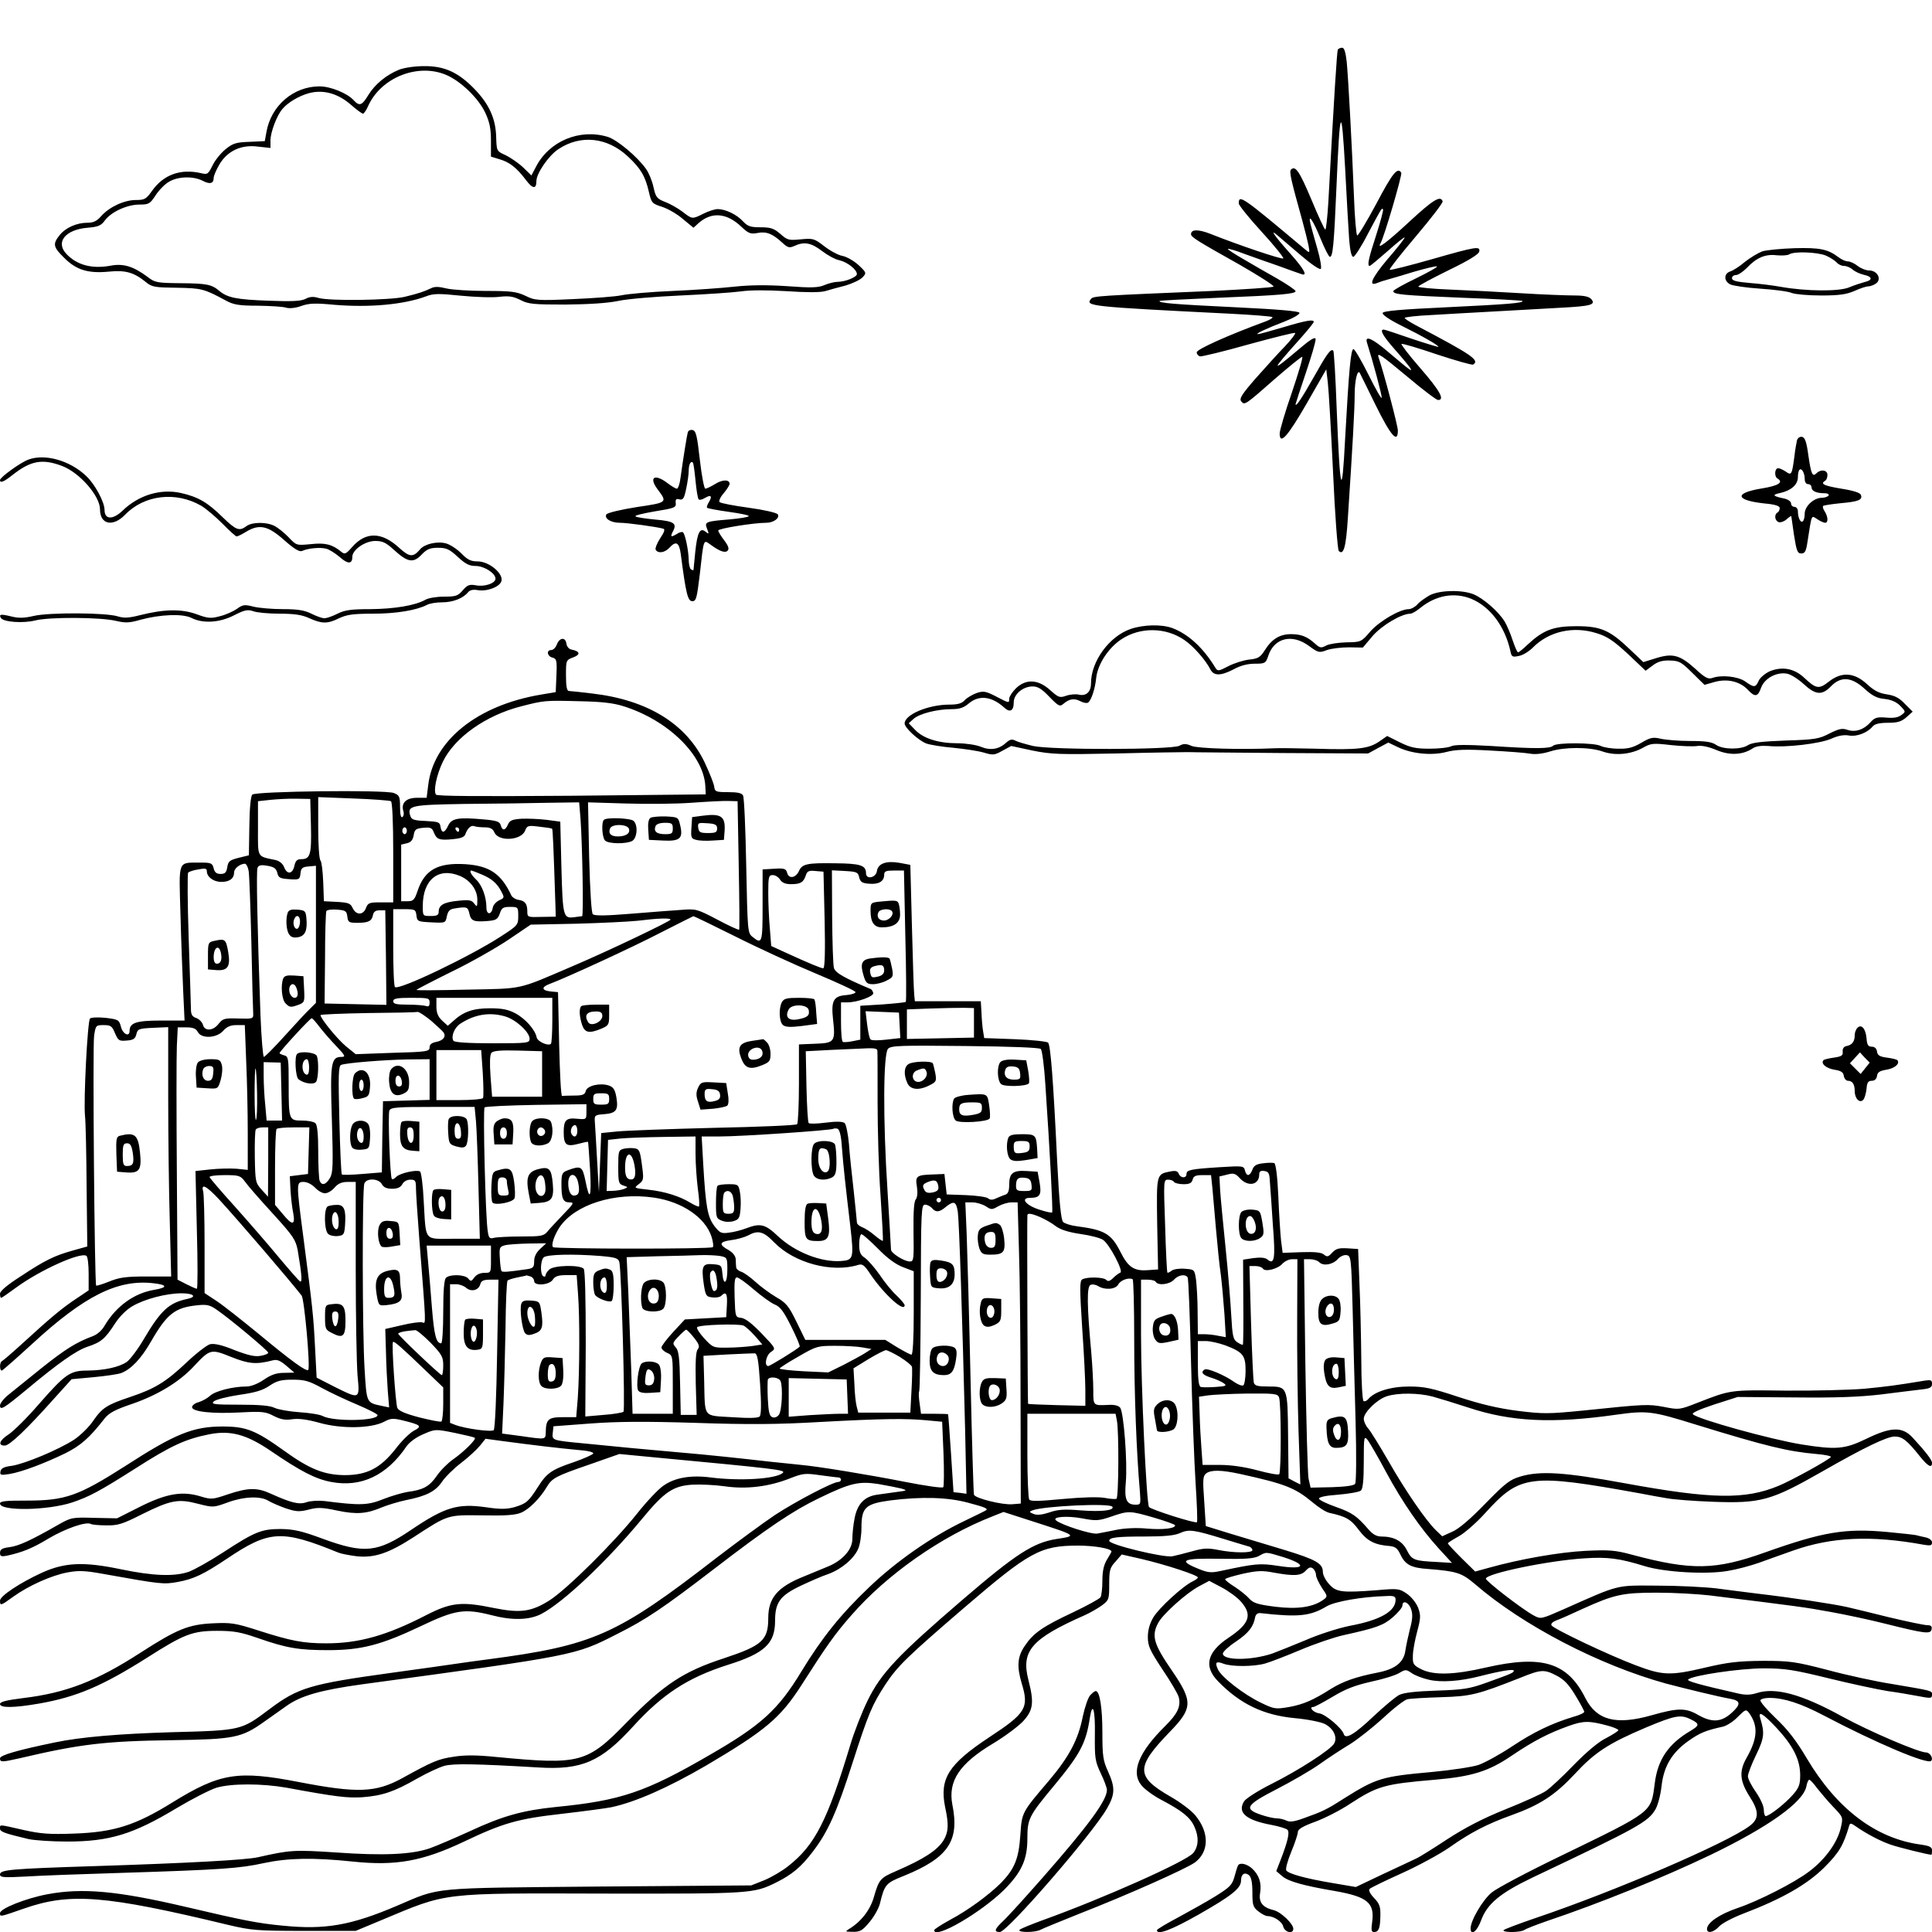 <?xml version="1.0" standalone="no"?>
<!DOCTYPE svg PUBLIC "-//W3C//DTD SVG 20010904//EN"
 "http://www.w3.org/TR/2001/REC-SVG-20010904/DTD/svg10.dtd">
<svg version="1.0" xmlns="http://www.w3.org/2000/svg"
 width="850pt" height="850pt" viewBox="0 0 850 850"
 preserveAspectRatio="xMidYMid meet">
<g transform="translate(0,850) scale(0.1,-0.1)"
fill="#000000" stroke="none">
<path d="M5886 8282 c-4 -7 -16 -195 -42 -674 -4 -65 -10 -118 -13 -118 -4 0
-31 59 -61 131 -53 126 -71 152 -90 133 -9 -9 0 -46 50 -226 11 -40 23 -89 27
-108 6 -34 5 -34 -13 -19 -280 235 -294 245 -294 204 0 -8 45 -64 101 -125 56
-61 98 -114 95 -117 -5 -6 -195 58 -323 109 -52 20 -83 19 -83 -2 0 -13 22
-27 218 -137 83 -48 149 -90 145 -94 -5 -4 -125 -12 -268 -19 -498 -21 -525
-22 -535 -35 -26 -32 -9 -34 609 -65 101 -5 186 -12 189 -15 3 -3 -9 -11 -27
-18 -169 -62 -306 -124 -306 -137 0 -8 7 -16 15 -18 8 -1 105 22 214 53 110
30 201 53 204 50 3 -3 -17 -29 -44 -58 -28 -28 -85 -92 -128 -140 -62 -71 -75
-91 -65 -103 15 -18 17 -16 148 99 61 53 115 97 120 97 5 0 -16 -70 -45 -156
-30 -86 -54 -168 -54 -181 0 -53 35 -14 119 132 l86 150 7 -60 c4 -33 14 -211
23 -395 8 -184 20 -339 25 -344 21 -21 32 16 40 145 21 318 30 479 30 544 0
60 12 110 22 95 2 -3 33 -67 70 -142 67 -136 98 -171 98 -112 0 20 -61 252
-85 322 -8 24 11 11 130 -88 65 -55 125 -100 132 -100 31 0 7 42 -78 140 -50
57 -87 106 -83 107 5 2 76 -19 158 -47 82 -27 153 -47 157 -44 31 19 -7 44
-254 174 -26 14 -47 28 -47 31 0 4 53 10 118 13 64 4 191 11 282 16 91 5 219
12 286 16 133 7 156 13 135 38 -10 11 -31 16 -75 16 -33 0 -140 4 -236 10 -96
6 -237 13 -312 16 -76 3 -138 9 -138 13 0 4 60 36 133 72 85 41 133 70 135 82
5 25 -11 23 -210 -34 -99 -28 -181 -49 -184 -46 -3 3 49 69 116 148 66 78 119
147 117 153 -9 27 -40 9 -146 -89 -98 -91 -144 -125 -128 -97 16 26 97 303 92
312 -16 26 -38 0 -109 -135 -43 -80 -81 -143 -85 -141 -4 3 -11 79 -14 168 -9
230 -25 522 -32 596 -5 43 -11 62 -20 62 -8 0 -16 -4 -19 -8z m50 -839 c4 -47
10 -73 18 -73 6 0 36 46 65 103 61 114 59 112 66 106 2 -3 -11 -53 -30 -112
-34 -104 -41 -137 -29 -137 3 0 39 30 80 66 41 37 74 63 74 59 0 -4 -34 -48
-76 -96 -69 -82 -86 -121 -45 -104 9 4 30 11 46 15 17 5 70 20 118 35 49 14
93 25 99 23 5 -2 -36 -25 -91 -52 -56 -27 -101 -52 -101 -57 0 -14 34 -18 304
-29 143 -5 261 -12 264 -14 8 -9 -67 -15 -337 -28 -195 -9 -276 -16 -278 -25
-3 -7 31 -30 79 -54 99 -49 170 -90 166 -95 -2 -1 -55 15 -118 36 -63 22 -118
40 -122 40 -20 0 -3 -29 50 -89 32 -36 62 -73 67 -81 11 -19 -1 -10 -98 72
-69 59 -103 74 -93 41 28 -89 66 -231 65 -243 0 -8 -26 36 -57 99 -31 62 -61
114 -67 115 -12 1 -20 -87 -37 -394 -14 -271 -22 -245 -37 128 -5 140 -12 256
-15 259 -11 11 -28 -13 -87 -118 -52 -92 -79 -132 -79 -117 0 2 20 63 45 137
25 74 45 141 43 150 -2 10 -24 -3 -73 -45 -127 -107 -126 -101 8 49 31 35 57
67 57 71 0 12 -35 6 -135 -24 -55 -16 -104 -30 -110 -30 -16 0 35 24 113 54
41 16 71 33 69 40 -2 7 -91 15 -278 24 -270 13 -345 19 -337 28 3 2 119 8 259
14 274 11 339 17 339 29 0 5 -37 30 -82 56 -46 26 -114 65 -151 87 -38 22 -67
41 -65 43 2 2 35 -7 73 -22 39 -14 106 -38 150 -53 44 -16 88 -32 98 -35 33
-13 17 18 -46 89 -70 78 -94 113 -56 80 13 -11 59 -51 103 -88 43 -37 82 -64
87 -59 4 4 -2 44 -15 88 -13 44 -26 93 -30 108 -13 53 11 18 44 -63 18 -44 36
-80 41 -80 13 0 18 52 29 310 15 353 22 368 38 80 7 -135 15 -278 18 -317z"/>
<path d="M1755 8193 c-56 -23 -106 -64 -135 -112 -28 -46 -39 -49 -64 -22 -28
31 -102 61 -150 61 -115 0 -214 -85 -234 -202 l-7 -39 -67 -3 c-58 -2 -73 -6
-105 -32 -21 -17 -47 -49 -58 -72 -19 -38 -22 -41 -50 -34 -90 21 -166 -6
-217 -79 -25 -35 -32 -39 -70 -39 -51 0 -116 -30 -152 -70 -20 -23 -35 -30
-61 -30 -48 0 -97 -22 -123 -55 -31 -39 -28 -52 21 -100 53 -53 105 -69 197
-60 72 7 109 -3 163 -47 25 -21 40 -23 135 -24 109 -2 119 -4 217 -57 33 -18
58 -22 140 -22 55 -1 111 -4 125 -9 15 -4 42 -1 66 8 34 12 62 13 145 5 155
-13 306 1 403 37 33 13 57 13 154 3 63 -6 138 -9 168 -5 44 5 62 2 94 -14 34
-18 58 -20 197 -20 102 1 185 6 233 16 41 9 165 19 275 24 110 5 229 13 265
18 41 6 114 6 200 1 88 -6 147 -6 170 0 19 6 60 17 91 25 30 9 64 25 74 36 18
19 17 21 -18 54 -20 18 -51 36 -70 40 -19 3 -55 23 -81 43 -44 34 -49 35 -103
30 -52 -5 -59 -4 -90 24 -28 24 -42 29 -87 29 -44 0 -56 4 -77 26 -27 30 -77
54 -112 54 -12 0 -40 -9 -62 -20 -50 -25 -49 -25 -93 9 -20 15 -55 35 -77 43
-35 14 -40 20 -50 65 -6 28 -21 64 -33 80 -38 54 -128 129 -169 141 -123 37
-257 -19 -315 -132 l-20 -38 -36 35 c-20 19 -55 43 -77 54 -40 18 -40 18 -42
80 -2 81 -31 145 -96 212 -71 73 -132 101 -222 100 -40 0 -87 -7 -110 -16z
m209 -23 c63 -27 141 -102 171 -166 19 -41 25 -69 25 -123 l0 -70 39 -12 c44
-13 74 -37 115 -91 30 -40 46 -41 46 -4 0 33 54 112 97 140 98 65 215 52 305
-32 57 -53 77 -87 93 -157 11 -48 14 -51 58 -65 25 -8 67 -32 92 -54 l46 -38
22 20 c57 51 124 46 188 -15 32 -30 41 -34 72 -28 39 8 67 -4 109 -43 24 -22
31 -24 53 -14 43 20 74 14 121 -22 25 -19 59 -38 77 -41 35 -8 77 -41 77 -61
0 -13 -51 -34 -85 -34 -13 0 -38 -6 -57 -14 -28 -12 -58 -13 -166 -5 -89 6
-163 5 -229 -2 -54 -6 -177 -15 -273 -19 -96 -4 -197 -13 -225 -19 -27 -6
-124 -13 -215 -17 -156 -7 -167 -6 -209 15 -39 18 -62 21 -173 21 -71 0 -149
5 -174 11 -32 8 -52 9 -67 1 -32 -15 -55 -23 -117 -38 -64 -15 -328 -19 -378
-5 -23 7 -40 6 -58 -4 -20 -10 -60 -12 -163 -8 -139 5 -180 13 -216 43 -34 29
-56 33 -171 34 -104 1 -113 3 -145 28 -62 46 -106 60 -163 49 -82 -15 -148 3
-194 52 -49 52 -4 107 93 115 47 4 60 9 77 33 28 37 97 69 152 69 40 0 46 3
70 40 15 23 41 50 59 60 39 24 106 26 148 5 32 -17 49 -13 49 12 0 9 11 35 25
59 35 60 97 89 170 79 l55 -6 0 34 c0 35 28 109 52 137 24 29 73 58 117 70 63
17 128 -1 185 -51 24 -21 48 -39 53 -39 4 0 14 14 22 32 56 127 220 192 345
138z"/>
<path d="M7753 7394 c-18 -7 -52 -27 -76 -46 -23 -20 -52 -38 -64 -42 -29 -9
-30 -42 -1 -57 11 -6 71 -15 132 -19 61 -4 124 -12 139 -19 16 -6 74 -11 130
-11 80 0 111 5 146 20 24 11 51 20 60 20 10 0 25 6 35 13 26 19 5 57 -30 57
-14 0 -37 9 -51 20 -14 11 -33 20 -43 20 -10 0 -28 8 -41 18 -47 36 -83 43
-194 40 -60 -2 -123 -8 -142 -14z m279 -18 c19 -8 40 -22 48 -30 7 -9 22 -16
33 -16 11 0 28 -7 38 -16 10 -9 32 -19 49 -23 39 -8 40 -24 3 -32 -15 -4 -45
-14 -67 -23 -43 -19 -188 -18 -301 2 -33 6 -95 14 -137 17 -58 5 -78 10 -78
21 0 8 8 14 18 14 9 0 30 14 46 30 43 46 82 63 132 57 23 -2 48 -1 56 4 21 14
122 10 160 -5z"/>
<path d="M3026 6598 c-4 -14 -21 -120 -32 -200 -3 -27 -11 -48 -16 -48 -5 0
-24 11 -42 25 -57 43 -83 25 -42 -29 43 -57 42 -57 -93 -77 -70 -11 -128 -25
-133 -32 -11 -18 20 -37 59 -37 33 0 164 -18 191 -26 9 -2 5 -15 -14 -43 -14
-22 -23 -45 -19 -50 10 -17 40 -13 60 9 29 32 43 24 50 -27 23 -177 31 -208
51 -208 17 0 20 13 33 120 17 155 16 151 44 131 43 -32 67 -40 78 -29 8 8 4
21 -15 46 -14 18 -26 38 -26 43 0 9 157 34 211 34 32 0 61 21 51 37 -4 7 -61
20 -127 29 -66 9 -124 20 -129 25 -5 4 3 22 18 39 14 17 26 36 26 41 0 20 -31
20 -63 0 -19 -12 -39 -21 -44 -21 -5 0 -16 57 -24 127 -12 107 -17 128 -32
131 -9 2 -19 -2 -21 -10z m34 -213 c4 -42 10 -79 14 -82 4 -4 16 -1 27 6 27
16 34 9 18 -18 -7 -11 -11 -22 -8 -25 3 -3 46 -11 96 -18 50 -7 90 -15 87 -19
-2 -4 -39 -10 -82 -14 -110 -9 -113 -11 -101 -42 9 -23 8 -24 -6 -13 -25 21
-37 -1 -46 -87 -4 -43 -8 -79 -8 -81 -1 -2 -5 0 -11 3 -5 3 -10 23 -10 43 -1
41 -15 110 -25 120 -3 3 -15 1 -25 -6 -28 -17 -32 -15 -20 9 20 36 6 46 -76
53 -43 4 -83 10 -88 14 -6 4 32 13 84 22 87 14 95 17 93 36 -2 17 2 21 16 17
16 -4 21 4 30 47 6 28 11 64 11 79 0 27 9 45 18 36 3 -2 8 -38 12 -80z"/>
<path d="M7906 6563 c-2 -10 -8 -40 -11 -68 -11 -84 -13 -88 -38 -70 -12 8
-27 15 -34 15 -15 0 -18 -36 -3 -45 28 -17 5 -32 -69 -44 -123 -20 -117 -52
12 -66 46 -4 67 -11 67 -20 0 -8 -4 -17 -10 -20 -15 -9 -12 -35 5 -42 9 -3 25
3 35 12 11 10 20 16 21 14 0 -2 6 -40 12 -84 11 -69 15 -80 32 -80 16 0 21 10
27 50 20 127 16 118 43 101 13 -9 29 -16 35 -16 14 0 13 26 -2 50 -7 10 -10
21 -7 24 3 3 37 8 76 12 80 7 99 15 90 37 -3 9 -34 19 -86 27 -77 13 -94 21
-71 35 6 3 10 15 10 26 0 21 -29 26 -48 7 -18 -18 -24 -4 -36 79 -8 59 -15 79
-28 81 -9 2 -19 -5 -22 -15z m34 -170 c0 -14 6 -23 15 -23 8 0 15 -6 15 -14 0
-16 21 -26 56 -26 14 0 22 -4 19 -10 -3 -5 -17 -10 -29 -10 -36 0 -76 -37 -76
-70 0 -16 -4 -31 -9 -34 -10 -7 -21 17 -21 45 0 10 -7 19 -15 19 -8 0 -15 7
-15 15 0 8 -12 17 -27 21 -54 11 -59 17 -21 25 49 11 78 37 78 70 0 14 3 29 7
32 9 10 23 -14 23 -40z"/>
<path d="M125 6478 c-34 -12 -125 -78 -125 -90 0 -15 17 -8 56 23 79 62 130
72 217 39 77 -29 167 -132 167 -191 0 -67 57 -79 111 -23 84 87 223 103 334
39 22 -13 64 -49 94 -79 30 -31 58 -56 62 -56 5 0 23 9 41 20 59 36 97 27 168
-36 44 -39 67 -53 79 -48 26 12 79 17 106 10 13 -3 40 -20 60 -37 36 -32 55
-31 55 1 0 31 56 70 101 70 32 0 47 -7 82 -39 60 -55 85 -60 122 -21 23 24 37
30 72 30 37 0 50 -6 87 -40 33 -31 51 -40 78 -40 38 0 88 -32 88 -56 0 -20
-48 -37 -87 -29 -28 5 -37 1 -57 -22 -21 -25 -31 -28 -83 -28 -32 0 -69 -6
-82 -14 -45 -25 -135 -40 -241 -41 -86 0 -113 -4 -145 -20 -22 -11 -47 -20
-58 -20 -10 0 -35 9 -57 20 -30 15 -59 20 -125 20 -47 0 -106 5 -130 11 -39
10 -47 9 -73 -10 -16 -11 -49 -26 -74 -32 -40 -11 -53 -10 -104 9 -67 24 -143
22 -250 -5 -47 -12 -69 -13 -95 -5 -52 17 -304 18 -371 2 -43 -10 -67 -10 -99
-2 -45 11 -55 10 -45 -7 12 -18 97 -24 150 -11 61 16 289 15 358 -2 39 -9 57
-9 105 5 88 24 188 28 226 8 50 -25 123 -21 187 12 47 24 60 26 84 18 15 -6
67 -11 116 -11 66 0 99 -5 131 -20 56 -25 80 -25 131 0 34 16 62 20 149 20
102 0 192 15 238 39 11 6 40 11 66 11 47 0 92 17 114 44 8 10 22 13 41 10 40
-8 98 13 106 39 10 33 -54 87 -104 87 -30 0 -45 7 -72 35 -19 19 -49 39 -67
44 -38 11 -94 -2 -114 -25 -31 -37 -47 -36 -93 6 -76 70 -146 72 -206 4 -28
-32 -33 -34 -48 -22 -40 33 -71 41 -134 34 -64 -6 -64 -6 -98 30 -19 20 -47
42 -62 50 -35 18 -99 18 -124 -1 -31 -23 -45 -18 -104 39 -66 65 -108 90 -184
107 -89 20 -186 -9 -257 -78 -43 -41 -79 -39 -79 3 0 35 -42 114 -82 151 -71
67 -180 98 -253 71z"/>
<path d="M6290 5881 c-19 -11 -44 -28 -54 -40 -11 -12 -28 -21 -38 -21 -39 0
-128 -52 -169 -98 -40 -47 -42 -47 -105 -48 -36 -1 -76 -7 -89 -14 -22 -12
-28 -11 -48 7 -35 32 -62 43 -107 43 -49 0 -84 -21 -115 -70 -20 -32 -30 -38
-70 -42 -25 -3 -66 -16 -91 -29 -44 -23 -47 -23 -58 -5 -53 87 -119 147 -189
173 -47 17 -126 15 -182 -4 -94 -32 -175 -142 -175 -239 0 -38 -21 -58 -54
-50 -13 3 -38 1 -55 -5 -29 -10 -34 -8 -71 25 -53 48 -107 50 -151 7 -16 -16
-29 -37 -29 -45 0 -20 1 -21 -58 10 -45 23 -55 25 -85 15 -19 -7 -43 -21 -52
-31 -13 -15 -31 -20 -68 -20 -93 0 -197 -44 -197 -83 0 -19 60 -74 95 -88 17
-6 71 -15 120 -19 50 -5 109 -14 133 -21 40 -12 47 -12 82 8 l39 21 93 -20
c84 -17 120 -18 368 -13 151 4 293 6 315 6 22 -1 210 -2 417 -4 l377 -2 44 24
45 24 46 -22 c61 -28 147 -36 211 -19 38 10 85 12 190 6 77 -4 157 -10 178
-14 23 -4 55 0 87 10 62 20 172 20 230 0 56 -20 126 -13 178 16 35 20 45 21
123 12 46 -5 99 -7 117 -4 20 3 51 -4 84 -18 57 -24 113 -22 157 6 15 11 38
14 70 12 77 -8 228 10 278 32 31 14 57 18 78 14 34 -6 81 12 104 40 9 11 31
16 67 16 42 0 59 5 81 24 l28 25 -34 34 c-24 26 -45 37 -79 42 -35 5 -58 17
-89 46 -56 51 -111 54 -167 10 -43 -34 -56 -32 -107 16 -44 42 -97 52 -152 30
-20 -9 -42 -27 -49 -41 -14 -32 -21 -32 -60 -4 -32 22 -104 30 -145 15 -18 -6
-32 1 -76 42 -67 60 -99 68 -172 45 l-55 -17 -58 55 c-90 86 -129 103 -237
103 -101 0 -145 -17 -213 -80 -20 -19 -39 -35 -43 -35 -4 0 -14 24 -24 53 -9
28 -25 66 -36 84 -27 43 -91 99 -135 118 -51 21 -150 19 -194 -4z m184 -16
c83 -35 147 -121 171 -229 5 -26 9 -28 37 -22 18 3 45 20 62 37 70 71 178 96
281 63 46 -14 74 -33 137 -91 l78 -74 31 23 c22 17 43 23 75 22 41 -1 51 -6
99 -54 l54 -53 46 13 c55 15 111 2 146 -36 30 -32 43 -30 57 10 15 42 69 71
115 62 16 -3 49 -24 73 -46 52 -48 80 -50 119 -10 44 46 92 42 149 -11 34 -31
55 -41 87 -44 29 -3 52 -13 69 -30 25 -26 25 -26 5 -41 -14 -11 -35 -14 -67
-11 -40 3 -50 0 -68 -20 -29 -33 -67 -46 -102 -34 -23 8 -37 5 -79 -16 -46
-24 -64 -27 -192 -31 -106 -4 -148 -9 -166 -20 -31 -21 -111 -20 -141 1 -19
13 -46 17 -115 17 -49 0 -108 5 -129 10 -34 8 -46 5 -85 -18 -36 -21 -58 -27
-101 -26 -30 0 -65 6 -77 12 -28 15 -195 16 -210 1 -13 -13 -76 -14 -273 -1
-107 6 -161 6 -175 -1 -11 -6 -54 -11 -95 -11 -62 0 -84 5 -131 28 l-56 28
-36 -25 c-46 -31 -94 -37 -277 -31 -80 2 -161 3 -180 2 -153 -7 -339 -1 -367
10 -25 11 -36 11 -54 1 -35 -18 -563 -19 -644 -1 -33 8 -68 18 -79 24 -14 7
-23 5 -40 -10 -31 -29 -70 -35 -112 -17 -20 8 -66 15 -103 15 -82 0 -149 21
-185 59 l-28 29 21 19 c25 23 103 43 168 43 34 0 53 6 75 25 45 38 100 32 155
-17 26 -25 43 -16 43 22 0 36 41 70 83 70 23 0 41 -11 74 -46 40 -41 46 -44
61 -31 27 23 48 26 75 12 13 -7 29 -10 34 -6 14 9 31 60 36 110 7 59 53 130
110 168 82 55 196 54 278 -3 40 -27 94 -89 114 -129 15 -29 45 -29 100 -1 32
18 64 26 96 26 45 0 48 2 59 35 26 79 105 98 179 43 41 -30 45 -31 79 -18 20
7 64 12 97 12 l61 -1 43 51 c41 47 127 98 166 98 7 0 26 11 42 24 69 57 152
72 227 41z"/>
<path d="M2450 5665 c-5 -14 -16 -25 -25 -25 -22 0 -18 -27 5 -33 19 -5 21
-12 18 -79 l-3 -73 -65 -11 c-280 -47 -473 -202 -496 -398 l-7 -56 -43 0 c-47
0 -71 -23 -59 -60 3 -10 1 -21 -5 -25 -6 -4 -10 12 -10 45 0 46 -3 51 -27 61
-39 15 -608 8 -623 -7 -7 -7 -12 -60 -13 -139 l-2 -128 -45 -11 c-39 -10 -46
-15 -50 -41 -4 -24 -10 -30 -30 -30 -17 0 -26 7 -30 25 -6 23 -11 25 -61 25
-98 -1 -92 15 -85 -228 3 -116 9 -269 12 -339 l6 -128 -105 0 c-108 0 -137
-10 -137 -46 0 -28 -30 -14 -38 19 -8 30 -11 32 -68 39 -32 3 -63 2 -68 -3
-11 -10 -29 -364 -22 -429 3 -25 6 -164 7 -309 l3 -265 -61 -17 c-83 -23 -124
-43 -230 -113 -61 -39 -93 -66 -93 -78 0 -10 2 -18 5 -18 3 0 33 21 67 46 104
76 281 156 308 139 6 -3 10 -39 10 -79 l0 -73 -52 -35 c-64 -42 -115 -85 -232
-192 -48 -44 -92 -82 -97 -84 -11 -4 -12 -42 -1 -42 4 1 63 53 132 116 232
214 379 287 537 268 61 -7 61 -19 0 -29 -87 -15 -165 -71 -216 -156 -12 -22
-34 -41 -54 -48 -72 -27 -120 -57 -223 -139 -59 -48 -124 -100 -145 -117 -21
-16 -38 -38 -39 -48 0 -24 16 -14 114 67 145 121 221 174 271 191 60 20 77 34
121 102 20 31 50 61 76 76 54 32 150 57 217 57 54 0 69 -16 24 -25 -79 -17
-115 -49 -190 -176 -26 -45 -60 -89 -74 -100 -34 -24 -99 -38 -174 -39 -77 0
-97 -14 -216 -150 -50 -58 -109 -116 -130 -130 -42 -27 -50 -50 -18 -50 21 0
96 71 219 209 l75 83 97 9 c53 5 108 13 121 18 44 17 88 63 132 140 69 120
105 148 200 158 44 5 58 2 88 -19 56 -38 227 -181 227 -189 0 -5 -15 -11 -33
-14 -25 -5 -55 2 -115 25 -56 23 -89 30 -108 26 -14 -4 -61 -40 -103 -80 -90
-85 -138 -115 -245 -151 -105 -35 -126 -48 -166 -106 -18 -27 -56 -64 -84 -83
-68 -44 -216 -106 -274 -115 -34 -4 -48 -11 -50 -25 -3 -16 1 -17 40 -11 54 9
152 46 245 91 68 34 106 67 173 153 20 25 46 39 123 65 112 39 206 96 271 166
70 75 74 76 163 40 78 -31 110 -34 183 -15 19 5 33 -1 60 -24 l35 -30 -45 -1
c-33 0 -57 -8 -89 -30 -26 -18 -57 -30 -76 -30 -60 0 -139 -20 -161 -41 -12
-11 -34 -23 -50 -28 -16 -4 -29 -14 -29 -22 0 -20 89 -30 215 -23 94 5 109 3
145 -16 30 -15 50 -19 81 -14 28 4 66 -1 120 -16 96 -27 227 -25 284 5 30 16
40 16 85 5 77 -19 83 -25 47 -44 -18 -9 -55 -45 -82 -81 -67 -85 -126 -115
-224 -115 -91 1 -155 27 -267 108 -124 89 -166 106 -269 106 -130 0 -208 -31
-429 -174 -207 -132 -264 -152 -433 -152 -93 0 -118 -2 -118 -13 0 -34 209
-31 318 5 74 25 118 48 277 149 158 101 221 130 327 151 93 18 163 -1 270 -74
132 -90 196 -123 265 -136 131 -25 244 28 331 156 13 19 43 41 74 54 53 23 53
23 138 6 47 -10 87 -19 89 -22 7 -7 -50 -63 -96 -95 -23 -16 -56 -49 -72 -73
-32 -46 -59 -61 -129 -70 -23 -4 -72 -18 -107 -32 -67 -27 -102 -28 -257 -8
-27 3 -62 1 -79 -5 -34 -12 -68 -3 -159 38 -59 27 -99 26 -186 -3 -68 -23 -74
-24 -120 -10 -81 25 -150 14 -268 -45 l-101 -51 -100 2 c-97 3 -102 2 -160
-31 -119 -68 -173 -93 -214 -98 -32 -4 -41 -10 -41 -25 0 -15 5 -17 28 -13 69
15 113 32 187 77 75 44 165 75 185 63 5 -3 35 -6 67 -6 51 -1 71 5 158 49 125
62 159 69 246 46 67 -17 68 -17 131 6 71 26 144 29 179 7 13 -8 48 -23 76 -33
46 -15 59 -16 100 -6 40 11 61 10 127 -4 86 -18 130 -14 198 15 25 10 71 24
104 31 91 18 130 39 158 80 14 21 52 59 85 84 33 25 70 60 83 76 l24 30 74
-10 c134 -18 254 -32 330 -39 45 -3 73 -10 70 -16 -3 -5 -40 -22 -83 -37 -101
-34 -121 -48 -161 -111 -41 -64 -50 -72 -103 -88 -34 -9 -61 -10 -127 0 -123
17 -179 0 -326 -99 -149 -101 -207 -107 -390 -40 -94 35 -128 42 -185 43 -85
0 -114 -12 -255 -104 -58 -38 -125 -75 -149 -84 -63 -22 -156 -19 -300 11
-163 34 -246 30 -346 -15 -98 -45 -185 -103 -185 -123 0 -24 3 -23 58 17 68
49 169 94 239 107 48 9 77 8 154 -6 262 -47 268 -47 331 -36 71 13 114 34 216
102 187 126 241 129 491 27 12 -5 49 -12 81 -16 78 -8 141 14 248 83 155 101
149 99 304 97 100 -2 146 1 171 12 35 15 82 62 112 112 24 40 38 48 189 100
l131 46 125 -12 c574 -54 607 -58 594 -71 -29 -27 -189 -37 -319 -20 -86 11
-157 -1 -207 -37 -21 -14 -73 -69 -115 -122 -100 -126 -308 -332 -384 -381
-80 -51 -129 -58 -244 -35 -144 30 -190 25 -298 -30 -176 -91 -298 -125 -442
-125 -100 0 -154 10 -300 57 -100 32 -118 35 -200 31 -105 -5 -157 -26 -315
-128 -195 -126 -328 -178 -519 -201 -72 -9 -101 -16 -101 -26 0 -18 62 -17
172 2 165 29 278 77 477 203 160 102 198 117 306 117 75 0 105 -6 180 -32 126
-44 180 -53 308 -53 147 0 234 23 407 105 153 73 193 79 312 49 91 -24 166
-22 219 5 98 51 292 235 444 419 97 118 137 145 221 150 35 2 99 -1 142 -7 95
-14 195 -2 288 35 56 22 67 23 130 14 38 -5 75 -10 82 -10 6 0 12 -4 12 -10 0
-5 -5 -10 -12 -10 -24 0 -186 -85 -278 -145 -52 -35 -168 -120 -258 -189 -439
-340 -541 -385 -1002 -446 -47 -6 -112 -15 -145 -20 -33 -5 -161 -23 -285 -40
-355 -49 -409 -65 -535 -160 -124 -93 -122 -93 -430 -101 -231 -7 -400 -21
-514 -45 -164 -34 -241 -56 -241 -70 0 -18 9 -17 89 1 264 62 374 75 671 79
270 4 302 10 402 81 35 25 79 56 99 70 63 45 152 70 334 95 935 127 934 126
1118 220 130 65 204 115 432 290 233 179 346 255 459 309 138 67 175 75 260
62 40 -7 86 -16 102 -20 27 -8 26 -9 -21 -15 -27 -4 -66 -9 -86 -12 -56 -8
-87 -41 -99 -103 -6 -29 -10 -71 -10 -92 0 -46 -43 -94 -105 -120 -22 -9 -71
-29 -109 -45 -115 -46 -156 -94 -156 -183 0 -97 -27 -121 -193 -176 -181 -59
-265 -115 -428 -281 -177 -182 -206 -189 -575 -154 -88 9 -140 9 -189 1 -67
-10 -91 -20 -225 -94 -117 -64 -197 -67 -456 -17 -269 52 -346 39 -554 -89
-164 -102 -259 -132 -435 -138 -108 -4 -146 -1 -222 16 -110 25 -103 25 -103
6 0 -14 20 -21 125 -46 28 -6 104 -11 170 -11 187 0 291 32 482 147 69 41 149
82 176 90 65 19 199 19 307 0 222 -41 269 -46 335 -42 88 7 139 24 240 82 44
25 98 50 120 56 38 11 140 9 413 -7 191 -12 276 25 417 180 130 143 241 215
416 271 163 51 209 94 209 194 0 81 22 111 112 154 40 19 95 43 122 52 58 21
114 68 132 112 8 18 14 59 14 91 0 90 17 106 128 121 136 17 251 14 340 -10
76 -20 89 -26 81 -33 -2 -2 -47 -24 -99 -49 -140 -67 -297 -176 -416 -290
-125 -119 -207 -221 -299 -372 -101 -167 -177 -236 -401 -365 -284 -165 -393
-202 -679 -230 -146 -15 -233 -39 -379 -107 -66 -30 -145 -64 -176 -75 -79
-27 -204 -33 -412 -18 -185 12 -201 11 -343 -21 -52 -12 -308 -26 -715 -39
-375 -12 -420 -16 -420 -37 0 -13 16 -14 112 -9 62 4 250 11 418 16 446 14
525 20 630 43 108 23 218 25 391 7 190 -20 307 1 489 87 174 83 238 101 432
123 95 11 193 24 218 29 107 23 249 86 416 183 261 154 327 209 420 354 111
174 147 225 220 308 156 179 394 346 619 434 l50 20 130 -42 c196 -63 195 -63
103 -77 -102 -16 -179 -66 -413 -267 -284 -244 -359 -323 -418 -444 -25 -51
-60 -140 -77 -198 -100 -331 -155 -438 -272 -530 -26 -21 -74 -49 -105 -62
l-58 -23 -670 -5 c-750 -7 -695 -2 -887 -84 -204 -87 -317 -107 -505 -88 -107
10 -173 23 -428 83 -299 70 -453 84 -607 55 -95 -18 -208 -63 -208 -83 0 -17
-1 -17 105 20 203 71 357 59 900 -72 102 -24 126 -26 335 -26 l225 0 115 48
c292 122 253 118 985 116 640 -1 651 0 750 49 70 35 110 68 162 137 66 86 105
174 174 390 70 217 86 255 145 345 52 79 95 121 344 335 289 248 337 275 503
275 72 0 147 -13 147 -26 0 -2 -9 -18 -20 -36 -14 -23 -20 -51 -20 -93 0 -33
-4 -65 -8 -72 -4 -7 -59 -37 -122 -67 -134 -63 -174 -91 -212 -148 -32 -47
-35 -90 -13 -164 33 -108 19 -131 -144 -238 -178 -118 -218 -181 -193 -306 17
-78 15 -110 -7 -147 -28 -44 -86 -82 -211 -136 -67 -29 -73 -36 -95 -112 -16
-58 -57 -110 -110 -142 -18 -11 -16 -12 17 -12 31 -1 42 5 72 41 20 23 41 60
47 82 21 86 25 91 108 124 193 79 243 153 211 312 -20 104 31 181 180 270 50
30 109 74 131 97 45 49 49 82 24 180 -34 130 12 183 250 288 22 10 55 29 73
42 31 23 32 27 32 93 0 62 3 73 28 100 l27 31 88 -20 c106 -25 247 -71 247
-81 0 -4 -10 -11 -22 -17 -42 -19 -150 -118 -174 -159 -16 -27 -24 -56 -24
-86 0 -40 9 -59 65 -144 36 -53 68 -108 71 -121 10 -40 -5 -73 -60 -127 -118
-117 -152 -204 -103 -262 14 -17 54 -46 89 -64 87 -46 124 -75 142 -115 21
-45 20 -87 -4 -117 -28 -36 -396 -200 -660 -295 -52 -19 -99 -38 -104 -43 -13
-13 69 -13 92 0 9 5 87 37 172 71 210 82 468 197 507 225 63 47 64 132 2 207
-17 21 -66 58 -110 83 -153 88 -153 129 -3 284 102 105 103 134 10 270 -80
116 -91 153 -61 209 19 38 125 133 180 162 l45 24 55 -29 c30 -16 69 -44 85
-63 51 -58 37 -97 -56 -159 -94 -63 -109 -126 -45 -191 96 -99 199 -149 337
-162 56 -5 116 -17 133 -26 37 -19 56 -57 41 -85 -14 -27 -157 -119 -277 -179
-58 -29 -109 -62 -119 -75 -32 -50 7 -84 121 -105 32 -6 64 -16 69 -21 11 -11
2 -50 -30 -133 l-19 -49 27 -23 c26 -22 91 -41 233 -65 141 -25 173 -52 162
-135 -5 -35 -4 -45 8 -45 21 0 27 16 28 71 1 41 -4 54 -28 79 -18 19 -25 34
-19 40 5 5 69 36 142 69 73 33 167 84 210 114 90 64 168 104 272 141 125 45
191 88 277 180 90 97 148 135 315 206 129 54 153 58 198 35 38 -19 37 -26 -1
-49 -99 -58 -146 -127 -159 -233 -17 -129 -5 -120 -415 -319 -143 -69 -279
-141 -302 -160 -40 -33 -93 -123 -93 -158 0 -35 29 -13 46 35 27 73 83 120
227 189 466 221 508 244 541 301 10 18 22 63 26 101 10 88 46 148 120 200 50
35 75 45 152 62 15 4 44 22 63 42 34 34 37 35 50 18 41 -57 38 -112 -11 -198
-33 -58 -30 -100 11 -166 45 -69 45 -101 3 -133 -101 -76 -592 -287 -938 -404
-74 -25 -139 -50 -144 -54 -6 -5 9 -9 35 -9 25 0 49 4 55 9 5 4 50 22 99 39
235 79 511 191 722 292 253 122 406 231 420 300 3 17 9 30 13 30 4 0 20 -17
35 -38 16 -20 47 -57 71 -82 43 -45 43 -45 33 -90 -15 -66 -68 -140 -140 -194
-64 -49 -224 -130 -313 -160 -82 -28 -136 -65 -136 -93 0 -21 29 -15 53 11 12
14 60 39 107 57 170 65 279 127 356 203 66 66 84 97 110 185 4 11 8 10 27 -3
45 -32 111 -67 156 -82 35 -12 164 -44 178 -44 2 0 3 9 3 19 0 15 -10 20 -52
26 -196 27 -367 157 -499 379 -46 78 -84 127 -137 177 -40 38 -70 74 -67 79 3
6 21 10 40 10 63 0 137 -24 238 -77 232 -122 457 -217 473 -200 11 11 -5 37
-22 37 -33 0 -250 93 -367 157 -181 100 -297 131 -379 104 -25 -8 -49 -9 -79
-2 -172 39 -229 55 -222 62 19 18 228 49 332 49 94 0 132 -6 287 -44 98 -24
215 -49 259 -56 44 -6 102 -16 128 -21 63 -12 67 -12 67 6 0 17 2 16 -175 46
-71 11 -200 39 -285 62 -143 37 -165 40 -285 40 -107 -1 -152 -6 -250 -29
-157 -37 -189 -36 -310 10 -117 44 -359 159 -369 175 -4 7 4 15 21 22 15 5 67
28 114 50 141 64 177 72 330 72 74 0 178 -6 230 -12 397 -49 419 -52 534 -73
61 -11 171 -34 245 -53 172 -43 194 -45 198 -23 3 13 -3 18 -19 18 -13 0 -89
16 -169 35 -80 20 -163 40 -185 45 -64 14 -234 40 -395 59 -47 6 -128 16 -180
23 -52 6 -169 12 -260 12 -184 1 -161 7 -413 -105 -98 -43 -98 -43 -130 -26
-50 27 -212 152 -210 162 5 23 274 79 433 89 102 7 155 0 265 -34 87 -27 273
-38 368 -21 37 6 97 22 134 35 38 14 107 38 154 55 168 59 342 67 572 25 30
-5 37 -4 37 10 0 9 -11 18 -27 22 -16 3 -35 8 -43 10 -8 2 -65 8 -127 14 -185
17 -282 1 -538 -90 -218 -78 -323 -80 -585 -10 -74 20 -100 22 -205 17 -115
-6 -287 -36 -423 -74 l-62 -17 -60 59 c-33 33 -60 62 -60 65 0 3 21 16 46 30
25 13 78 59 117 102 155 171 195 176 687 87 30 -6 80 -15 110 -20 30 -6 122
-13 204 -16 213 -8 258 5 481 132 187 107 287 155 321 155 33 0 55 -17 112
-89 34 -42 52 -52 52 -27 0 13 -27 48 -86 112 -45 48 -94 47 -203 -6 -95 -46
-133 -49 -284 -25 -136 22 -457 111 -479 133 -6 6 28 21 94 43 l103 33 250 -2
c183 -2 285 2 380 13 72 9 151 19 178 22 38 4 47 9 47 25 0 16 -5 18 -32 14
-126 -21 -166 -26 -268 -36 -63 -5 -218 -9 -345 -8 -246 3 -239 4 -388 -54
-77 -30 -80 -31 -145 -18 -71 13 -80 13 -350 -15 -160 -16 -183 -16 -295 -2
-86 11 -162 29 -260 61 -118 39 -150 46 -218 46 -80 0 -152 -22 -180 -56 -6
-7 -15 -11 -20 -8 -5 3 -10 85 -10 182 -1 97 -4 247 -8 332 l-6 155 -47 3
c-37 2 -50 -1 -67 -19 -17 -19 -23 -20 -37 -8 -11 9 -40 12 -99 10 l-82 -3 -7
54 c-3 29 -9 117 -12 195 -4 89 -11 143 -18 146 -6 2 -28 2 -49 -1 -29 -3 -41
-10 -47 -28 -12 -30 -26 -31 -33 -3 -5 20 -10 20 -109 14 -128 -8 -148 -12
-148 -30 0 -20 -26 -19 -34 1 -5 12 -14 15 -38 10 -61 -12 -60 -11 -57 -231
l4 -200 -44 -3 c-62 -5 -88 13 -122 81 -40 79 -69 96 -191 112 -26 3 -54 12
-61 19 -9 10 -17 86 -26 267 -17 357 -29 511 -40 522 -5 5 -70 12 -145 15
l-136 5 -5 31 c-3 17 -6 54 -7 81 l-3 50 -145 0 -145 0 -3 30 c-2 17 -6 151
-10 300 l-7 270 -48 9 c-58 10 -94 -3 -99 -36 -4 -30 -48 -39 -48 -10 0 35
-24 43 -136 44 -124 2 -145 -3 -159 -34 -14 -31 -45 -36 -52 -8 -5 18 -12 21
-57 18 l-51 -3 0 -158 c0 -166 -2 -173 -44 -139 -22 17 -22 25 -28 312 -3 162
-9 302 -14 310 -5 11 -24 15 -66 15 -54 0 -58 2 -61 25 -2 14 -21 61 -42 106
-82 171 -253 275 -495 303 -49 6 -96 11 -102 11 -9 0 -13 20 -13 68 0 67 0 68
32 80 33 12 30 27 -7 34 -12 2 -21 13 -23 26 -4 30 -30 28 -42 -3z m296 -273
c194 -62 348 -213 357 -348 l2 -39 -590 -6 c-410 -3 -592 -2 -597 5 -12 18 3
87 30 144 52 108 191 206 347 245 97 25 104 26 250 22 104 -2 155 -8 201 -23z
m-1378 -526 c3 -126 -3 -146 -43 -146 -18 0 -25 -7 -30 -30 -8 -36 -32 -39
-45 -5 -6 15 -20 27 -37 31 -84 18 -78 7 -78 140 l0 119 55 6 c30 3 82 6 115
5 l60 -1 3 -119z m352 109 c6 -4 10 -93 10 -226 l0 -219 -55 0 c-50 0 -56 -2
-65 -25 -12 -32 -43 -32 -58 -1 -10 22 -19 25 -69 28 l-58 3 -3 85 c-2 47 -7
89 -12 94 -6 6 -10 71 -10 145 l0 134 155 -6 c86 -3 160 -9 165 -12z m1530
-280 c3 -154 4 -282 2 -285 -2 -3 -45 17 -96 44 -89 47 -95 48 -157 43 -35 -2
-135 -10 -222 -17 -112 -9 -161 -10 -169 -2 -6 6 -12 101 -16 251 l-5 241 164
-5 c90 -3 220 -2 289 3 69 5 143 9 165 8 l40 -1 5 -280z m-696 203 c8 -111 14
-428 7 -429 -3 0 -18 -2 -32 -4 -51 -7 -53 -1 -59 217 l-5 203 -60 8 c-33 4
-82 6 -110 5 -41 -3 -52 -7 -60 -25 -12 -28 -25 -29 -32 -4 -4 16 -17 21 -76
26 -110 10 -140 5 -155 -27 -16 -34 -29 -36 -34 -5 -3 20 -9 22 -65 25 -52 2
-63 6 -68 23 -14 45 3 48 239 52 121 1 285 3 363 5 l141 2 6 -72z m-421 -38
c24 0 35 -6 42 -22 18 -42 118 -36 135 7 9 23 13 24 62 18 29 -3 55 -7 57 -9
3 -3 6 -71 15 -348 l1 -39 -62 -1 c-61 -2 -63 -1 -63 23 0 35 -10 48 -39 52
-13 2 -27 11 -31 19 -45 96 -96 131 -204 138 -120 7 -178 -25 -209 -118 -13
-39 -19 -45 -43 -45 l-29 0 0 125 0 124 25 6 c18 4 26 14 30 35 4 26 10 30 43
33 31 3 38 0 46 -21 12 -30 24 -35 84 -29 33 3 50 9 54 21 10 28 26 42 40 36
8 -3 29 -5 46 -5z m-343 -15 c0 -8 -4 -15 -10 -15 -5 0 -10 7 -10 15 0 8 5 15
10 15 6 0 10 -7 10 -15z m230 5 c0 -5 -2 -10 -4 -10 -3 0 -8 5 -11 10 -3 6 -1
10 4 10 6 0 11 -4 11 -10z m-926 -182 c3 -18 8 -161 12 -318 3 -157 7 -296 8
-309 1 -23 -1 -24 -65 -22 -61 2 -68 0 -87 -23 -24 -32 -62 -34 -69 -5 -3 11
-16 25 -29 30 -19 6 -24 16 -24 41 0 18 -5 159 -10 313 -5 154 -6 283 -2 286
4 4 24 11 45 14 30 6 37 4 37 -8 0 -25 29 -47 64 -47 36 0 56 15 56 42 0 17
25 37 47 38 7 0 14 -15 17 -32z m126 -8 c5 -22 12 -25 52 -28 44 -3 47 -2 50
25 2 23 8 29 36 31 l32 3 0 -301 0 -302 -27 -27 c-16 -15 -65 -68 -111 -119
-46 -51 -87 -92 -91 -92 -4 0 -11 82 -15 183 -14 396 -19 635 -13 649 4 11 15
14 43 9 30 -5 39 -12 44 -31z m896 -6 c47 -19 71 -40 90 -77 14 -26 13 -28
-10 -38 -14 -7 -26 -21 -28 -32 -5 -33 -28 -33 -28 0 0 47 -19 98 -45 123 -22
21 -32 40 -21 40 2 0 21 -7 42 -16z m1512 -201 c3 -136 1 -213 -6 -213 -10 0
-61 21 -168 70 l-61 28 -6 77 c-4 43 -7 113 -7 157 0 71 2 78 20 78 11 0 25
-9 32 -20 9 -14 24 -20 48 -20 42 0 55 8 65 38 6 19 13 23 42 20 l36 -3 5
-212z m152 187 c5 -20 13 -26 44 -28 42 -4 66 11 66 39 0 16 8 19 43 19 l44 0
6 -287 c4 -158 5 -289 2 -291 -2 -2 -48 -7 -102 -11 l-98 -6 0 -75 0 -74 -35
-7 c-19 -4 -38 -5 -42 -3 -5 3 -8 43 -8 90 l0 84 28 0 c45 0 117 27 114 41 -2
8 -7 15 -10 17 -117 49 -157 72 -163 93 -4 13 -7 115 -8 227 l-1 203 57 -3
c52 -3 58 -5 63 -28z m-1756 6 c45 -19 76 -61 76 -104 0 -33 -1 -34 -14 -17
-11 15 -22 17 -70 12 -63 -6 -86 -19 -86 -48 0 -15 -7 -19 -35 -19 -35 0 -35
0 -35 44 0 116 69 172 164 132z m41 -165 c7 -33 19 -38 81 -33 37 3 44 8 53
33 8 25 15 29 45 29 35 0 36 -1 36 -40 0 -39 -2 -42 -75 -89 -133 -87 -446
-237 -467 -224 -5 2 -8 80 -8 174 l0 169 49 0 c47 0 50 -2 53 -27 3 -27 6 -28
66 -31 62 -3 62 -3 68 27 5 23 13 31 33 34 56 9 59 7 66 -22z m-537 -13 c3
-26 7 -28 45 -28 49 0 63 8 68 35 3 14 12 20 29 20 l25 0 3 -208 2 -208 -136
3 -136 3 2 199 c0 110 3 203 6 208 3 5 25 8 47 6 37 -3 42 -6 45 -30z m1707
-88 c99 -50 258 -123 354 -163 95 -40 174 -76 175 -82 0 -5 -18 -11 -41 -13
-56 -4 -67 -24 -58 -107 11 -98 7 -104 -78 -107 l-72 -3 0 -172 c0 -94 -4
-175 -8 -179 -4 -5 -168 -12 -365 -16 -196 -5 -388 -12 -427 -16 l-70 -7 -5
-130 -5 -130 -8 140 c-4 77 -9 154 -10 170 -2 28 0 30 40 33 54 4 64 18 55 73
-6 35 -13 46 -33 53 -38 13 -96 0 -102 -24 -4 -16 -14 -20 -51 -20 -25 0 -49
-1 -53 -2 -5 -2 -10 101 -13 227 l-5 230 -32 3 c-40 4 -43 19 -5 33 77 29 364
161 487 225 77 39 142 72 145 73 3 1 86 -40 185 -89z m-285 74 c0 -7 -278
-140 -436 -207 -241 -103 -207 -96 -460 -101 -125 -3 -225 -4 -222 -1 3 3 72
39 155 80 83 40 195 104 249 140 l99 67 200 4 c110 3 232 9 270 13 89 11 145
13 145 5z m-1060 -365 c0 -15 -4 -19 -16 -15 -9 3 -45 6 -80 6 -50 0 -64 3
-64 15 0 12 16 15 80 15 75 0 80 -1 80 -21z m540 -77 c0 -54 -3 -101 -6 -104
-11 -12 -59 9 -63 28 -6 33 -50 83 -94 106 -32 17 -59 22 -112 22 -73 0 -117
-15 -162 -57 l-23 -20 -25 23 c-18 17 -25 34 -25 62 l0 38 255 0 255 0 0 -98z
m1855 -12 l0 -65 -147 -3 -148 -3 0 65 0 65 103 4 c56 2 122 3 147 3 l45 -1 0
-65z m-2388 9 c26 -23 51 -46 55 -52 11 -18 -2 -35 -33 -41 -20 -4 -29 -11
-29 -24 0 -18 -12 -20 -162 -24 l-163 -6 -42 34 c-37 30 -113 123 -113 138 0
3 93 7 208 9 114 1 212 3 219 5 6 1 33 -17 60 -39z m2061 -20 l3 -56 -62 -7
c-34 -4 -65 -4 -69 1 -5 4 -11 34 -15 66 l-7 58 73 -3 74 -3 3 -56z m-1735 39
c47 -14 107 -69 107 -98 0 -19 -8 -20 -164 -20 -105 0 -167 4 -171 11 -12 18
4 58 30 75 64 42 130 52 198 32z m-818 -45 c16 -21 49 -59 74 -85 40 -42 43
-48 23 -48 -46 0 -50 -27 -42 -275 6 -200 5 -234 -8 -257 -18 -31 -37 -36 -46
-12 -3 9 -6 66 -6 128 0 74 -4 116 -12 124 -7 7 -33 12 -59 12 -58 0 -59 2
-59 163 0 110 -1 119 -20 124 -11 3 -20 7 -20 10 0 7 134 153 141 153 4 0 19
-17 34 -37z m-899 -29 c14 -32 18 -35 51 -32 30 2 38 8 43 28 5 23 11 25 73
28 l67 3 0 -309 c0 -170 3 -417 7 -548 l6 -240 -109 0 c-89 0 -119 -4 -163
-22 -30 -12 -56 -20 -58 -18 -7 7 -16 1055 -9 1099 7 46 8 47 42 47 31 0 37
-4 50 -36z m577 -121 c4 -87 7 -230 7 -319 l0 -161 -49 5 c-28 2 -80 1 -116
-3 l-65 -7 6 -259 c4 -142 4 -259 0 -259 -4 0 -24 9 -46 20 l-39 20 -3 472
c-2 260 -2 510 0 556 l4 82 38 0 c29 0 42 -5 50 -20 16 -31 83 -28 112 5 16
18 32 25 58 25 l37 0 6 -157z m3496 52 c6 -6 15 -76 20 -155 20 -293 34 -560
30 -564 -2 -3 -29 3 -59 13 -58 19 -82 51 -38 51 43 0 51 13 42 66 l-9 49 -48
3 c-60 4 -77 -9 -77 -60 0 -28 -5 -40 -17 -44 -10 -3 -28 -11 -40 -16 -16 -8
-26 -8 -36 0 -7 6 -51 12 -97 14 l-85 3 -5 45 -5 45 -48 -2 c-75 -2 -81 -7
-73 -54 4 -26 2 -46 -5 -56 -8 -9 -11 -55 -10 -143 2 -120 1 -130 -16 -130
-25 0 -83 37 -83 52 0 7 -7 121 -15 253 -21 322 -19 609 2 631 14 14 55 15
339 12 203 -2 327 -7 333 -13z m-719 -7 c1 -7 1 -110 1 -228 0 -118 5 -303 13
-410 7 -107 12 -197 10 -199 -2 -2 -18 9 -36 24 -17 15 -42 31 -55 36 -13 5
-23 14 -23 21 0 7 -7 69 -14 138 -8 69 -18 162 -21 207 -4 45 -13 87 -19 92
-8 7 -37 8 -82 2 -38 -5 -72 -6 -76 -2 -4 3 -8 76 -10 161 l-3 155 115 6 c63
3 134 6 158 7 28 1 42 -2 42 -10z m-1736 -99 c3 -55 4 -105 1 -110 -4 -5 -51
-9 -106 -9 l-99 0 0 110 0 110 98 0 99 0 7 -101z m261 -4 l0 -100 -110 0 -110
0 -7 90 c-4 59 -3 94 4 103 8 9 39 12 117 10 l106 -3 0 -100z m-495 -25 l0
-89 -102 -3 -103 -3 -3 -157 -2 -156 -86 -7 c-47 -4 -87 -5 -90 -2 -3 3 -8
111 -11 241 -5 197 -4 236 8 241 24 9 188 22 292 24 l97 1 0 -90z m-652 -52
l3 -128 -34 0 -34 0 -6 68 c-4 37 -7 94 -7 128 l0 61 38 -1 37 -1 3 -127z
m-107 -11 c1 -59 -1 -111 -5 -114 -3 -4 -6 47 -6 112 0 65 2 116 4 114 3 -2 6
-53 7 -112z m1549 -22 c0 -22 -4 -25 -35 -25 -31 0 -35 3 -35 25 0 22 4 25 35
25 31 0 35 -3 35 -25z m-100 -57 c0 -33 0 -34 -41 -30 -48 5 -59 -6 -59 -58 0
-57 11 -66 62 -53 23 6 44 11 45 9 1 -1 5 -55 9 -121 7 -126 -2 -145 -21 -47
-13 61 -19 65 -78 43 -24 -9 -27 -16 -27 -60 0 -65 7 -81 36 -81 21 0 19 -5
-29 -54 -28 -30 -60 -63 -69 -75 -16 -19 -29 -21 -115 -21 -54 0 -108 -3 -120
-6 -18 -5 -23 -1 -27 28 -10 53 -22 538 -14 546 4 4 106 9 228 11 l220 3 0
-34z m-486 -40 c3 -35 8 -165 11 -290 l6 -228 -114 0 c-135 0 -122 -17 -133
168 -3 67 -11 125 -16 128 -15 9 -87 -7 -104 -23 -8 -9 -17 -13 -20 -10 -8 7
-18 283 -11 301 6 14 31 16 191 16 l184 0 6 -62z m446 -43 c0 -26 -14 -33 -25
-15 -9 14 1 40 15 40 5 0 10 -11 10 -25z m-1360 -137 l-1 -153 -28 31 c-27 30
-28 35 -30 143 -1 61 1 116 4 121 3 6 17 10 31 10 l24 0 0 -152z m178 50 l-3
-103 -40 -5 -40 -5 3 -60 c2 -33 7 -79 12 -102 10 -55 -4 -56 -47 -3 l-33 39
0 164 c0 90 3 167 7 170 3 4 37 7 75 7 l69 0 -3 -102z m2346 14 c6 -78 15
-163 37 -347 16 -142 14 -149 -41 -153 -88 -6 -202 39 -277 109 -56 53 -77 59
-140 35 -21 -8 -55 -17 -75 -19 -34 -5 -41 -2 -65 29 -30 40 -38 83 -49 270
l-7 124 79 0 c96 0 494 27 501 34 3 2 11 2 18 0 9 -4 16 -32 19 -82z m-644
-29 c0 -43 5 -111 10 -152 6 -41 8 -76 5 -79 -2 -2 -19 5 -37 16 -47 29 -113
50 -187 58 -63 7 -63 7 -41 24 22 17 23 21 14 86 -8 62 -12 69 -33 72 -12 2
-34 1 -47 -2 -23 -6 -24 -11 -24 -81 0 -68 2 -74 23 -81 21 -7 21 -7 2 -15
-11 -4 -33 -8 -48 -8 l-28 -1 3 113 3 112 55 6 c30 3 117 6 193 7 l137 2 0
-77z m-268 -53 c8 -47 -1 -66 -26 -57 -11 5 -16 20 -16 50 0 73 30 78 42 7z
m2795 -70 c2 -25 8 -110 13 -189 12 -149 7 -178 -24 -152 -10 8 -30 10 -61 6
l-46 -7 1 -185 c1 -102 0 -186 -2 -189 -2 -2 -13 3 -25 11 -18 12 -21 28 -26
117 -3 57 -14 191 -25 298 -11 107 -22 222 -24 254 l-3 60 33 8 c29 8 37 6 57
-16 36 -39 85 -30 85 17 0 13 6 18 23 15 19 -3 22 -10 24 -48z m-4509 1 c11
-16 66 -79 122 -140 92 -101 101 -116 110 -163 18 -107 20 -140 11 -136 -5 1
-47 50 -95 107 -47 57 -134 157 -193 223 -60 66 -109 124 -111 129 -2 5 27 9
65 9 65 0 71 -2 91 -29z m1466 -6 c8 -39 2 -55 -19 -55 -15 0 -25 22 -25 54 0
49 35 49 44 1z m2790 -22 c3 -32 10 -114 16 -183 6 -69 15 -158 21 -198 5 -40
12 -118 16 -174 l6 -101 -33 6 c-18 4 -45 7 -61 7 l-29 0 -1 98 c0 53 -4 117
-7 142 -7 45 -7 45 -50 48 -24 2 -50 -2 -58 -9 -8 -6 -16 -10 -18 -8 -2 2 -7
95 -10 207 -7 198 -7 202 13 202 11 0 23 -4 26 -10 3 -5 22 -10 42 -10 26 0
36 5 40 20 4 16 14 20 43 20 l38 0 6 -57z m-796 15 c3 -26 1 -28 -32 -28 -31
0 -36 3 -36 23 0 31 9 39 40 35 19 -2 26 -10 28 -30z m-2858 2 c8 -14 21 -20
45 -20 24 0 37 6 45 20 6 12 21 20 35 20 22 0 25 -4 25 -37 0 -21 7 -123 15
-228 30 -384 30 -369 13 -363 -8 3 -48 -2 -89 -12 l-74 -17 3 -99 c1 -54 5
-132 8 -173 l6 -73 -34 7 c-66 14 -65 12 -74 162 -10 159 -11 791 -1 816 9 25
63 23 77 -3z m2448 -8 c3 -16 -3 -23 -23 -28 -18 -4 -30 -2 -36 7 -13 22 -11
29 14 39 30 12 41 7 45 -18z m-2742 -7 c13 -14 32 -25 44 -25 11 0 30 11 42
25 15 18 32 25 57 25 l36 0 0 -382 c0 -211 4 -422 8 -470 10 -106 11 -105
-102 -49 l-78 40 -7 133 c-7 138 -10 168 -51 482 -32 243 -32 246 1 246 16 0
36 -11 50 -25z m-422 -52 c89 -97 310 -355 363 -423 12 -16 39 -317 29 -327
-8 -9 -74 39 -220 160 -72 59 -154 124 -183 143 l-53 35 0 212 c0 117 -3 222
-6 235 -11 38 14 25 70 -35z m1913 8 c124 -18 225 -87 253 -171 7 -22 10 -43
6 -47 -8 -9 -694 -8 -703 0 -9 10 5 51 29 88 68 100 242 155 415 130z m1263
-11 c0 -5 -4 -10 -10 -10 -5 0 -10 5 -10 10 0 6 5 10 10 10 6 0 10 -4 10 -10z
m74 -52 c6 -45 20 -474 32 -956 l6 -284 -28 4 -29 3 -11 170 c-6 94 -12 171
-13 173 0 1 -27 2 -60 2 l-59 0 -6 45 c-4 25 -5 49 -2 54 3 5 6 191 7 415 1
384 2 406 19 406 9 0 23 -7 30 -15 17 -20 33 -19 61 5 36 29 46 24 53 -22z
m123 25 c24 -16 27 -16 55 0 16 9 42 17 57 17 l28 0 6 -212 c4 -117 7 -415 7
-663 l1 -450 -37 -3 c-43 -4 -164 26 -169 42 -2 6 -9 234 -15 506 -6 272 -14
559 -17 638 l-6 142 32 0 c17 0 43 -8 58 -17z m240 -48 c20 -9 51 -26 67 -39
21 -16 56 -27 109 -35 44 -6 89 -18 100 -26 29 -20 91 -139 76 -144 -6 -2 -20
-12 -31 -23 -15 -15 -23 -17 -31 -9 -13 13 -86 14 -106 2 -11 -7 -11 -41 0
-212 8 -112 14 -235 14 -274 l0 -70 -125 3 c-68 2 -126 4 -127 6 -2 1 -5 798
-3 829 0 11 17 9 57 -8z m-1171 -111 c89 -91 254 -135 370 -99 18 6 28 -2 54
-42 60 -88 150 -170 150 -135 0 4 -16 24 -36 43 -20 18 -54 60 -75 92 -22 31
-51 64 -64 73 -20 13 -25 25 -25 60 0 24 5 44 10 44 6 0 38 -29 73 -64 41 -42
78 -69 110 -81 l47 -18 0 -183 c0 -114 -4 -184 -10 -184 -5 0 -33 15 -62 32
l-53 33 -176 0 -176 0 -39 80 c-34 69 -45 83 -89 108 -27 16 -68 46 -91 67
-23 21 -51 41 -63 45 -11 3 -21 12 -22 18 -1 7 -2 23 -2 36 -1 16 -13 30 -31
41 -45 24 -42 37 11 44 26 3 59 13 73 20 45 25 69 19 116 -30z m-1030 -29
c-17 -16 -26 -34 -26 -54 0 -26 -4 -31 -32 -35 -83 -12 -108 -14 -112 -8 -2 4
-6 29 -7 57 -3 45 -1 50 21 56 14 4 61 7 104 8 l79 1 -27 -25z m-216 -45 c0
-60 0 -60 -29 -60 -19 0 -35 -8 -44 -20 -13 -18 -16 -19 -27 -5 -15 18 -81 20
-98 3 -8 -8 -12 -56 -12 -150 0 -76 -4 -138 -9 -138 -22 0 -31 35 -41 160 -6
74 -13 165 -17 203 l-6 67 142 0 141 0 0 -60z m484 14 c67 -6 77 -10 81 -28 9
-43 26 -649 18 -657 -4 -4 -44 -11 -88 -14 l-80 -7 2 318 c0 205 -3 323 -9
332 -16 18 -133 16 -152 -4 -9 -8 -16 -20 -16 -25 0 -6 -4 -7 -10 -4 -14 9
-13 68 2 83 13 13 129 16 252 6z m525 0 c30 -6 31 -8 31 -60 0 -61 -17 -74
-22 -16 -3 35 -5 37 -41 40 -46 4 -52 -8 -41 -86 8 -53 11 -57 38 -60 16 -2
33 1 39 7 21 21 28 10 25 -41 l-3 -53 -91 -5 -91 -5 -51 -55 c-28 -30 -51 -61
-52 -68 0 -7 11 -18 25 -24 25 -11 25 -12 25 -140 l0 -128 -88 0 -89 0 -6 198
c-4 108 -10 263 -13 344 l-7 147 134 4 c74 1 159 4 190 5 31 1 71 -1 88 -4z
m2782 -234 c3 -129 9 -352 13 -495 4 -144 3 -266 -2 -273 -5 -8 -41 -13 -102
-15 l-94 -2 -9 40 c-4 22 -10 248 -14 503 l-6 462 27 0 c15 0 34 -6 41 -14 18
-17 59 -10 81 15 10 11 27 19 38 17 20 -3 21 -11 27 -238z m-244 -42 c-1 -145
2 -368 6 -496 l8 -233 -26 13 -26 14 -2 186 c-2 218 -2 218 -88 218 -46 0 -59
3 -63 18 -2 9 -8 128 -12 265 l-7 247 26 0 c14 0 29 -5 33 -11 9 -16 64 -3 86
21 10 11 29 20 42 20 l24 0 -1 -262z m-2554 175 c6 -37 2 -53 -12 -53 -10 0
-23 69 -15 82 11 17 22 7 27 -29z m-819 11 c9 -3 16 -12 16 -20 0 -23 67 -18
82 6 10 15 24 20 59 20 l46 0 6 -82 c8 -102 7 -343 -1 -458 l-7 -85 -59 0
c-64 0 -74 -9 -75 -67 -1 -32 1 -32 -109 -16 l-83 11 6 131 c3 72 7 222 9 333
1 111 5 205 9 209 4 4 24 10 44 14 21 4 39 8 40 9 1 0 8 -2 17 -5z m2891 -4
c4 -6 10 -173 15 -373 5 -199 14 -438 20 -531 6 -92 9 -170 6 -173 -6 -7 -204
56 -211 67 -11 18 -35 525 -35 758 l0 242 29 0 c17 0 33 -4 36 -10 11 -17 61
-11 80 10 19 21 50 26 60 10z m-1909 -53 c34 -29 75 -59 92 -66 25 -10 40 -31
73 -97 23 -46 40 -86 37 -89 -13 -13 -130 -85 -138 -85 -19 0 -10 48 12 62 22
15 22 15 -41 81 -41 43 -72 67 -90 69 -26 3 -26 4 -29 91 -2 66 0 87 10 87 7
0 41 -24 74 -53z m1674 -223 c0 -235 10 -496 25 -666 4 -56 4 -58 -19 -58 -40
0 -50 23 -43 98 8 86 -9 310 -25 329 -7 9 -27 14 -52 12 -67 -3 -66 -4 -66 64
0 35 -4 110 -9 168 -19 206 -20 290 -3 296 8 4 23 1 33 -5 30 -19 77 -15 89 7
9 18 45 32 63 23 4 -2 7 -122 7 -268z m-2803 -60 c-3 -185 -9 -330 -15 -336
-9 -9 -124 6 -169 23 l-23 9 0 305 0 305 27 0 c14 0 34 -7 44 -16 22 -19 55
-11 62 16 4 15 14 20 43 20 l37 0 -6 -326z m1134 79 l33 -38 -45 -7 c-24 -3
-73 -7 -108 -7 -63 -1 -65 0 -103 41 -21 23 -35 45 -31 49 11 11 183 16 204 7
9 -4 31 -24 50 -45z m-1427 -30 c50 -52 56 -63 56 -100 0 -24 -3 -43 -6 -43
-8 0 -187 170 -192 182 -2 3 12 8 30 11 18 2 38 5 45 5 6 1 36 -24 67 -55z
m1159 22 c23 -29 26 -39 17 -51 -9 -10 -11 -54 -9 -152 l4 -137 -35 0 -35 0
-3 140 c-2 112 -6 143 -19 157 -15 17 -15 20 12 48 16 17 31 30 34 30 3 0 19
-16 34 -35z m-1175 -150 l72 -69 0 -73 c0 -39 -4 -74 -8 -77 -5 -3 -48 6 -97
18 -64 17 -91 29 -97 42 -8 22 -26 283 -19 290 5 5 39 -25 149 -131z m3513
116 c78 -30 89 -44 89 -112 0 -32 -5 -61 -10 -64 -6 -3 -23 3 -40 15 -42 30
-118 62 -130 55 -19 -12 -10 -24 28 -36 20 -6 45 -17 55 -24 16 -11 12 -14
-35 -17 -29 -2 -59 -2 -65 0 -9 3 -13 33 -13 103 l0 99 35 0 c19 0 58 -9 86
-19z m-1597 -9 l40 -7 -25 -16 c-13 -9 -56 -32 -94 -52 l-71 -35 -107 5 c-59
3 -107 9 -107 12 0 3 37 27 83 53 79 46 85 47 162 47 44 0 98 -3 119 -7z m165
-42 c27 -17 51 -36 53 -43 2 -6 1 -55 -2 -107 l-5 -95 -114 0 -115 0 -7 27
c-4 15 -9 59 -10 98 l-4 70 65 40 c36 22 71 39 77 40 7 0 35 -14 62 -30z
m-615 -118 c6 -91 5 -137 -2 -144 -7 -7 -47 -8 -121 -3 -130 8 -119 -6 -123
160 l-3 110 105 6 c58 3 112 5 120 5 12 -1 17 -27 24 -134z m90 12 c11 -28 6
-130 -7 -148 -7 -10 -19 -15 -29 -11 -13 5 -17 23 -20 81 -2 41 -1 79 0 84 6
16 49 11 56 -6z m294 -69 l3 -75 -39 0 c-21 0 -80 -3 -130 -6 l-92 -7 0 85 0
85 128 -3 127 -3 3 -76z m-2311 38 c37 -20 107 -53 155 -73 49 -21 89 -41 89
-46 0 -26 -194 -29 -241 -4 -13 7 -59 14 -104 17 -44 3 -93 12 -108 19 -19 10
-67 14 -155 14 -111 0 -125 2 -113 14 8 8 58 21 111 29 71 10 105 20 134 40
33 22 51 27 102 27 53 0 72 -5 130 -37z m4210 -40 c10 -24 10 -329 1 -339 -4
-4 -47 4 -95 17 -56 15 -116 24 -165 24 l-77 0 -5 70 c-3 39 -7 106 -8 150
l-3 80 40 6 c22 3 100 7 173 8 118 1 133 -1 139 -16z m675 3 c29 -8 101 -30
159 -49 187 -62 369 -71 650 -31 136 19 158 16 348 -43 315 -97 408 -119 533
-130 37 -3 65 -9 63 -13 -7 -12 -174 -104 -230 -127 -147 -61 -292 -59 -675
11 -266 49 -373 56 -461 30 -47 -14 -66 -29 -155 -120 -64 -66 -116 -111 -145
-123 l-44 -20 -27 26 c-44 42 -136 176 -210 306 -39 67 -78 131 -89 143 -10
11 -19 30 -19 42 0 28 58 85 101 99 49 16 140 15 201 -1z m-1388 -107 c9 -45
8 -337 -2 -343 -4 -2 -27 -1 -52 4 -27 5 -100 3 -185 -5 -106 -10 -142 -11
-147 -2 -4 7 -8 94 -8 195 l0 182 194 0 194 0 6 -31z m-834 2 l65 -6 6 -140
c3 -77 2 -144 -1 -148 -4 -5 -79 6 -166 23 -157 31 -382 68 -459 75 -22 2 -83
9 -135 14 -140 16 -282 31 -400 41 -58 5 -152 14 -210 19 -58 6 -154 15 -215
21 -136 13 -137 13 -133 47 l3 28 160 12 c119 9 239 10 465 3 234 -8 362 -7
550 4 277 15 376 16 470 7z m2019 -229 c72 -133 151 -247 232 -336 l57 -62
-67 4 c-99 5 -109 8 -131 51 -20 41 -57 61 -113 61 -20 0 -37 9 -56 31 -51 59
-72 74 -143 99 -40 14 -73 30 -75 36 -2 7 27 14 84 18 48 4 93 12 100 18 9 7
13 45 13 127 0 114 1 116 19 93 9 -13 46 -76 80 -140z m-642 -7 c195 -43 240
-60 317 -124 27 -23 60 -44 75 -47 73 -16 94 -28 129 -75 37 -49 70 -66 137
-71 23 -2 34 -11 45 -35 22 -47 47 -61 125 -66 125 -10 146 -17 205 -67 211
-182 546 -356 840 -437 83 -22 240 -60 283 -67 47 -9 47 -25 2 -65 -44 -38
-84 -40 -144 -6 -55 32 -90 31 -203 -1 -158 -45 -243 -23 -293 75 -79 157
-190 191 -436 135 -142 -33 -229 -35 -284 -9 -37 19 -40 23 -39 60 0 22 9 70
19 107 16 60 16 72 4 105 -9 22 -30 48 -49 61 -33 23 -40 24 -130 16 -157 -12
-181 -9 -212 26 -16 17 -28 41 -28 54 0 37 -29 54 -166 96 -71 21 -178 54
-239 72 l-110 34 -7 109 c-7 97 -6 111 9 123 22 16 67 15 150 -3z m-563 -144
c10 -16 -47 -23 -139 -16 -71 6 -102 4 -138 -9 -31 -10 -54 -13 -69 -7 -20 8
-21 10 -6 16 48 19 342 33 352 16z m183 -48 c51 -15 93 -30 93 -34 0 -14 -56
-20 -125 -14 -42 4 -94 2 -130 -5 -33 -7 -72 -14 -87 -17 -25 -5 -159 38 -182
58 -19 16 49 21 114 9 62 -12 73 -11 127 7 78 27 83 27 190 -4z m308 -94 c55
-17 106 -32 113 -34 6 -3 12 -9 12 -15 0 -13 -82 -13 -151 1 -45 9 -65 8 -114
-6 -33 -9 -72 -19 -87 -22 -38 -7 -278 51 -278 68 0 15 35 19 155 19 87 0 132
4 156 15 40 18 60 15 194 -26z m259 -79 c111 -35 98 -58 -22 -39 -79 12 -99
10 -249 -22 -46 -10 -58 -9 -108 12 -84 35 -59 44 106 41 108 -2 146 1 167 12
34 19 29 19 106 -4z m146 -80 c0 -9 12 -34 26 -56 25 -36 25 -38 8 -51 -46
-34 -115 -44 -213 -32 -78 10 -97 16 -115 36 -11 13 -40 36 -63 51 -24 15 -43
30 -43 34 0 4 35 14 77 24 64 14 87 15 138 5 89 -16 119 -14 140 9 14 15 21
17 32 9 7 -6 13 -19 13 -29z m350 -108 c0 -51 -67 -90 -202 -115 -49 -10 -135
-37 -194 -63 -58 -24 -125 -51 -147 -59 -93 -31 -217 -31 -217 0 0 8 26 32 58
53 56 38 77 66 84 107 3 13 11 19 23 18 169 -19 220 -13 292 30 36 21 153 42
261 45 34 2 42 -1 42 -16z m68 -41 c8 -22 7 -45 -5 -88 -8 -32 -17 -75 -20
-95 -7 -52 -45 -82 -124 -97 -97 -19 -151 -39 -203 -71 -79 -50 -120 -68 -184
-80 -60 -10 -65 -10 -125 19 -75 36 -174 113 -189 147 -14 31 -8 37 26 24 36
-13 130 -13 181 1 22 6 92 33 156 60 64 27 149 56 190 65 145 32 175 43 217
79 23 20 42 43 42 51 0 26 28 15 38 -15z m78 -311 c54 -13 138 -7 227 16 90
23 147 32 147 24 0 -9 -6 -12 -120 -53 -75 -27 -101 -31 -220 -35 -92 -3 -144
-9 -164 -19 -16 -8 -66 -50 -112 -93 -85 -81 -125 -104 -132 -79 -9 27 -82 88
-108 91 -25 3 -48 28 -26 28 5 0 43 20 85 45 56 34 98 50 168 66 52 11 108 28
124 38 29 17 31 17 56 0 14 -10 48 -23 75 -29z m564 17 c31 -16 53 -39 81 -86
22 -36 39 -68 39 -72 0 -5 -21 -15 -47 -22 -96 -29 -175 -67 -270 -130 -54
-36 -120 -72 -148 -82 -27 -9 -120 -23 -205 -31 -222 -20 -244 -27 -388 -117
-76 -49 -94 -57 -175 -86 -43 -16 -63 -18 -77 -11 -10 5 -29 10 -43 10 -13 0
-44 7 -70 16 -76 26 -65 43 71 113 64 33 149 82 187 109 39 28 99 67 134 88
35 22 101 74 147 116 46 43 94 80 106 82 13 3 79 7 148 9 132 4 160 11 350 86
91 37 105 37 160 8z m967 -230 c72 -78 103 -139 103 -207 0 -41 -5 -55 -32
-86 -34 -39 -104 -94 -120 -94 -4 0 -8 13 -8 28 0 16 -15 49 -35 78 -19 27
-35 58 -35 69 0 11 16 53 36 94 36 74 38 97 19 159 -12 38 10 25 72 -41z
m-744 11 c26 -7 47 -16 47 -20 0 -4 -24 -19 -52 -34 -34 -16 -86 -60 -143
-118 -49 -51 -105 -103 -123 -115 -18 -13 -98 -49 -178 -81 -102 -41 -178 -81
-257 -132 -62 -41 -123 -79 -137 -85 -14 -7 -79 -37 -145 -68 l-120 -57 -100
17 c-120 20 -196 41 -206 56 -4 7 6 43 22 82 16 38 29 78 29 87 0 12 21 25 76
45 41 15 110 50 152 78 123 80 152 88 375 107 163 14 237 37 338 106 95 64
160 98 249 130 67 24 91 24 173 2z"/>
<path d="M3090 4911 l-45 -6 -3 -47 c-3 -43 -1 -48 21 -53 13 -4 46 -5 73 -3
l49 3 3 40 c4 64 -16 77 -98 66z m65 -56 c0 -17 -7 -20 -40 -20 -34 0 -40 3
-43 23 -3 22 0 23 40 20 35 -2 43 -7 43 -23z"/>
<path d="M2862 4902 c-9 -6 -12 -25 -10 -53 l3 -44 61 -3 c75 -4 90 9 77 65
-9 38 -9 38 -63 41 -30 1 -61 -2 -68 -6z m98 -47 c0 -22 -4 -25 -34 -25 -37 0
-51 12 -42 35 3 9 19 15 41 15 31 0 35 -3 35 -25z"/>
<path d="M2657 4893 c-12 -11 -8 -78 5 -91 15 -15 92 -16 119 -2 22 12 27 68
7 88 -13 13 -120 17 -131 5z m110 -39 c7 -20 -13 -34 -49 -34 -30 0 -43 13
-34 35 8 21 75 20 83 -1z"/>
<path d="M945 4361 c-29 -6 -30 -8 -30 -66 l0 -60 36 -3 c51 -4 64 15 53 80
-10 56 -14 59 -59 49z m27 -54 c6 -30 -1 -47 -18 -47 -9 0 -14 11 -14 28 0 45
24 59 32 19z"/>
<path d="M1266 4485 c-10 -27 -7 -80 7 -97 8 -12 21 -15 40 -11 30 6 40 30 35
84 -3 31 -6 34 -39 37 -26 2 -38 -1 -43 -13z m54 -39 c0 -14 -5 -28 -10 -31
-13 -8 -24 20 -16 40 9 24 26 17 26 -9z"/>
<path d="M1246 4195 c-12 -31 -6 -93 10 -109 18 -19 24 -19 59 -6 24 9 26 13
23 67 l-3 58 -41 3 c-31 2 -43 -1 -48 -13z m58 -41 c10 -26 7 -44 -8 -44 -8 0
-17 9 -21 20 -11 34 16 57 29 24z"/>
<path d="M3868 4533 c-36 -4 -38 -6 -38 -39 0 -51 15 -74 50 -74 52 0 80 19
80 56 0 18 -3 39 -6 48 -6 16 -13 16 -86 9z m57 -43 c9 -15 -14 -40 -36 -40
-22 0 -33 16 -25 35 6 17 52 20 61 5z"/>
<path d="M3827 4283 c-36 -6 -43 -24 -28 -74 10 -34 16 -39 42 -39 16 0 44 7
60 16 28 14 30 18 24 52 -4 20 -9 40 -11 44 -5 8 -37 8 -87 1z m63 -53 c0 -13
-9 -22 -25 -26 -30 -7 -32 -6 -37 20 -2 14 4 22 22 26 31 8 40 4 40 -20z"/>
<path d="M3440 4091 c-15 -29 -12 -87 5 -101 11 -9 33 -10 82 -4 l68 9 -4 50
c-1 28 -5 53 -8 58 -2 4 -33 7 -68 7 -53 0 -66 -3 -75 -19z m118 -35 c5 -24
-6 -33 -49 -41 -40 -7 -57 11 -39 44 13 25 83 23 88 -3z"/>
<path d="M2557 4073 c-10 -10 -8 -46 4 -82 12 -35 31 -39 84 -17 33 14 35 18
35 60 l0 46 -58 0 c-32 0 -62 -3 -65 -7z m93 -43 c0 -26 -49 -48 -62 -28 -19
31 -7 48 34 48 21 0 28 -5 28 -20z"/>
<path d="M3311 3921 c-57 -8 -69 -27 -50 -77 17 -45 39 -52 93 -30 32 13 36
19 36 50 0 19 -7 42 -16 50 -8 9 -16 15 -17 14 -1 0 -22 -4 -46 -7z m42 -44
c8 -20 -6 -36 -33 -39 -17 -2 -25 3 -28 16 -7 31 50 52 61 23z"/>
<path d="M3071 3714 c-9 -20 -9 -35 0 -61 l11 -35 55 4 c29 3 58 9 63 14 6 6
7 28 2 54 l-7 45 -56 3 c-52 3 -56 1 -68 -24z m97 -30 c2 -16 -4 -23 -23 -28
-33 -9 -45 -1 -45 30 0 22 4 25 33 22 24 -2 33 -8 35 -24z"/>
<path d="M1307 3863 c-12 -11 -7 -100 6 -111 23 -19 68 -26 78 -11 10 16 12
90 3 113 -6 16 -73 23 -87 9z m53 -59 c0 -24 -4 -34 -12 -32 -24 8 -22 68 2
68 5 0 10 -16 10 -36z"/>
<path d="M527 3503 c-15 -4 -17 -15 -15 -81 l3 -77 38 -3 c60 -5 71 10 63 87
-8 79 -23 91 -89 74z m57 -74 c7 -47 2 -59 -25 -59 -16 0 -19 7 -19 50 0 42 3
50 19 50 14 0 20 -10 25 -41z"/>
<path d="M871 3826 c-7 -8 -11 -36 -9 -63 l3 -48 47 -3 c47 -3 47 -3 59 37 6
21 9 51 5 65 -6 23 -11 26 -50 26 -25 0 -48 -6 -55 -14z m67 -48 c-2 -25 -8
-33 -23 -33 -20 0 -31 25 -21 51 3 8 15 14 26 14 18 0 21 -5 18 -32z"/>
<path d="M4402 3828 c-17 -17 -15 -83 3 -98 15 -12 108 -10 121 3 4 3 2 28 -2
54 l-9 48 -50 3 c-30 2 -55 -2 -63 -10z m86 -50 c3 -25 0 -28 -28 -28 -32 0
-47 18 -36 46 4 10 15 14 33 12 22 -2 29 -9 31 -30z"/>
<path d="M3998 3819 c-21 -12 -23 -47 -6 -84 13 -30 52 -34 99 -9 28 14 30 18
24 52 -4 20 -9 40 -11 44 -7 11 -86 9 -106 -3z m78 -34 c8 -19 -13 -45 -36
-45 -28 0 -33 39 -7 50 31 13 37 12 43 -5z"/>
<path d="M4260 3683 c-30 -2 -58 -10 -62 -16 -13 -21 -9 -84 7 -97 16 -13 140
-6 149 9 3 4 2 29 -2 57 -8 54 -6 53 -92 47z m60 -57 c0 -20 -6 -25 -40 -31
-45 -8 -60 -2 -60 24 0 26 9 31 57 31 39 0 43 -2 43 -24z"/>
<path d="M4436 3494 c-11 -29 -6 -81 9 -94 11 -9 29 -10 68 -4 l52 9 -2 40
c-4 62 -7 65 -67 65 -40 0 -55 -4 -60 -16z m94 -38 c0 -19 -6 -25 -30 -28 -36
-5 -40 -2 -40 29 0 20 5 23 35 23 30 0 35 -3 35 -24z"/>
<path d="M1721 3796 c-7 -8 -11 -34 -9 -57 4 -51 25 -68 62 -51 22 10 26 18
26 51 0 60 -48 94 -79 57z m47 -54 c2 -15 -2 -22 -12 -22 -11 0 -16 9 -16 26
0 31 23 28 28 -4z"/>
<path d="M1562 3778 c-14 -14 -16 -104 -4 -112 5 -3 22 -2 38 3 26 6 29 12 32
50 5 61 -32 93 -66 59z m38 -53 c0 -14 -4 -25 -10 -25 -5 0 -10 11 -10 25 0
14 5 25 10 25 6 0 10 -11 10 -25z"/>
<path d="M1550 3551 c-12 -24 -13 -81 -1 -99 5 -8 22 -12 42 -10 33 3 34 4 37
51 2 27 -2 55 -9 63 -17 20 -57 17 -69 -5z m50 -52 c0 -20 -4 -29 -12 -27 -15
5 -22 33 -14 54 9 24 26 6 26 -27z"/>
<path d="M2186 3567 c-13 -10 -17 -24 -14 -57 l3 -45 40 0 40 0 3 49 c3 50 -6
66 -39 66 -8 0 -23 -6 -33 -13z m44 -52 c0 -16 -6 -25 -15 -25 -9 0 -15 9 -15
25 0 16 6 25 15 25 9 0 15 -9 15 -25z"/>
<path d="M2342 3568 c-13 -13 -16 -66 -6 -92 7 -18 46 -21 75 -6 19 11 26 60
13 94 -7 19 -64 22 -82 4z m54 -39 c10 -17 -13 -36 -27 -22 -12 12 -4 33 11
33 5 0 12 -5 16 -11z"/>
<path d="M2367 3356 c-45 -12 -54 -36 -41 -105 l9 -46 40 3 c52 4 63 20 57 84
-6 67 -16 77 -65 64z m27 -42 c3 -9 6 -29 6 -45 0 -40 -35 -41 -43 -2 -8 45
23 85 37 47z"/>
<path d="M2190 3351 c-23 -6 -25 -12 -28 -70 -2 -35 1 -68 5 -72 14 -14 92 2
97 20 3 9 2 41 -2 71 -8 59 -18 67 -72 51z m40 -48 c0 -10 3 -28 6 -40 5 -20
2 -23 -20 -23 -24 0 -26 4 -26 40 0 33 3 40 20 40 12 0 20 -7 20 -17z"/>
<path d="M1974 3576 c-3 -7 -4 -35 -2 -62 3 -45 5 -49 36 -58 26 -7 36 -6 43
5 10 16 12 89 3 113 -8 20 -72 22 -80 2z m54 -54 c2 -24 -1 -32 -12 -32 -12 0
-16 10 -16 36 0 45 24 42 28 -4z"/>
<path d="M1767 3564 c-4 -4 -7 -29 -7 -54 0 -53 13 -70 57 -73 l28 -2 0 65 0
65 -35 3 c-20 2 -39 0 -43 -4z m53 -60 c0 -45 -24 -42 -28 4 -2 24 1 32 12 32
12 0 16 -10 16 -36z"/>
<path d="M1907 3264 c-10 -10 -9 -96 2 -112 4 -8 24 -14 42 -15 l34 -2 0 65 0
65 -35 3 c-20 2 -39 0 -43 -4z m53 -65 c0 -19 -5 -29 -15 -29 -15 0 -22 50 -9
63 12 12 24 -4 24 -34z"/>
<path d="M3582 3468 c-15 -15 -16 -112 -2 -139 12 -21 50 -25 81 -9 15 9 19
22 19 70 0 32 -3 65 -6 74 -7 19 -74 22 -92 4z m52 -24 c18 -7 23 -89 6 -99
-19 -12 -40 17 -40 55 0 47 6 55 34 44z"/>
<path d="M3157 3283 c-4 -3 -7 -37 -7 -75 0 -65 1 -69 27 -79 15 -6 36 -6 52
-1 22 7 26 15 29 53 2 24 1 58 -3 76 -6 31 -8 33 -49 33 -23 0 -46 -3 -49 -7z
m67 -45 c3 -13 6 -35 6 -50 0 -23 -4 -28 -25 -28 -23 0 -25 4 -25 43 0 24 3
47 7 50 13 14 31 6 37 -15z"/>
<path d="M3553 3204 c-9 -4 -13 -30 -13 -79 0 -79 4 -85 60 -85 45 0 54 20 44
97 l-9 68 -35 2 c-19 1 -41 0 -47 -3z m60 -73 c9 -47 -1 -68 -27 -58 -11 5
-16 20 -16 50 0 73 29 78 43 8z"/>
<path d="M5462 3168 c-15 -15 -16 -100 0 -116 16 -16 60 -15 83 2 16 11 17 20
9 67 -9 52 -10 54 -44 57 -19 2 -41 -3 -48 -10z m58 -43 c12 -31 3 -57 -19
-53 -26 5 -28 78 -1 78 6 0 15 -11 20 -25z"/>
<path d="M1670 3110 c-13 -24 -6 -85 10 -95 5 -3 26 -3 45 1 l36 6 -3 52 c-3
51 -3 51 -40 54 -29 3 -39 -1 -48 -18z m58 -38 c2 -15 -2 -22 -12 -22 -11 0
-16 9 -16 26 0 31 23 28 28 -4z"/>
<path d="M1702 2908 c-43 -12 -55 -40 -45 -103 9 -50 9 -50 43 -47 57 6 73 19
66 54 -3 17 -6 45 -6 63 0 38 -12 45 -58 33z m29 -69 c9 -40 5 -49 -22 -49
-15 0 -19 7 -19 38 0 63 29 71 41 11z"/>
<path d="M1443 3193 c-19 -7 -17 -107 1 -122 8 -7 27 -11 43 -9 25 3 28 7 31
47 5 69 -4 91 -36 90 -15 0 -33 -3 -39 -6z m47 -69 c0 -24 -4 -34 -12 -32 -15
5 -22 42 -14 64 10 25 26 5 26 -32z"/>
<path d="M1458 2762 c-27 -3 -28 -6 -28 -57 0 -51 2 -56 31 -70 48 -25 59 -15
59 54 0 67 -11 80 -62 73z m30 -64 c-2 -18 -7 -33 -13 -33 -5 0 -11 15 -13 33
-3 24 1 32 13 32 12 0 16 -8 13 -32z"/>
<path d="M4094 2946 c-3 -7 -4 -35 -2 -62 3 -48 3 -49 39 -52 45 -4 69 18 69
61 0 44 -9 53 -58 61 -32 5 -44 3 -48 -8z m72 -41 c7 -18 -12 -45 -32 -45 -9
0 -14 11 -14 30 0 23 4 30 20 30 11 0 23 -7 26 -15z"/>
<path d="M4102 2568 c-7 -7 -12 -31 -12 -55 0 -46 17 -63 63 -63 32 0 45 16
53 69 5 32 3 45 -7 52 -20 13 -83 11 -97 -3z m65 -29 c16 -16 4 -49 -18 -49
-22 0 -34 22 -25 45 6 18 27 20 43 4z"/>
<path d="M4340 3107 c-29 -10 -36 -18 -38 -43 -2 -16 2 -42 7 -57 9 -23 16
-27 48 -27 58 0 67 10 61 70 -3 29 -12 56 -19 61 -17 11 -16 11 -59 -4z m40
-62 c0 -28 -4 -35 -20 -35 -12 0 -22 9 -26 24 -7 31 1 46 27 46 15 0 19 -7 19
-35z"/>
<path d="M4315 2767 c-10 -38 -2 -89 16 -100 11 -7 25 -5 45 4 26 13 29 19 29
64 l0 50 -42 3 c-38 3 -43 0 -48 -21z m60 -37 c0 -13 -6 -25 -12 -27 -16 -6
-27 21 -19 43 9 23 31 11 31 -16z"/>
<path d="M4320 2420 c-14 -26 -13 -83 2 -98 17 -17 59 -15 86 4 19 13 23 23
20 62 l-3 47 -48 2 c-37 1 -49 -2 -57 -17z m78 -33 c4 -21 -15 -47 -34 -47
-15 0 -20 51 -7 64 12 12 38 1 41 -17z"/>
<path d="M2633 2910 c-19 -8 -23 -17 -23 -52 0 -24 4 -48 8 -55 10 -15 61 -35
73 -27 5 3 9 34 9 69 0 48 -4 64 -16 69 -19 7 -23 7 -51 -4z m37 -66 c0 -24
-4 -34 -12 -32 -24 8 -22 68 2 68 5 0 10 -16 10 -36z"/>
<path d="M2830 2851 c-11 -22 -13 -80 -4 -105 7 -19 74 -22 92 -4 16 16 16
100 0 116 -20 20 -76 15 -88 -7z m68 -60 c-2 -18 -9 -26 -23 -26 -24 0 -33 38
-14 61 17 21 41 -2 37 -35z"/>
<path d="M2824 2502 c-15 -9 -27 -103 -16 -120 6 -9 25 -12 53 -10 l44 3 3 53
c2 31 -2 60 -9 68 -12 15 -56 19 -75 6z m54 -71 c-2 -18 -9 -26 -23 -26 -16 0
-19 5 -16 30 4 41 10 48 27 34 8 -7 14 -24 12 -38z"/>
<path d="M5816 2784 c-10 -9 -16 -33 -16 -60 0 -51 14 -62 63 -47 29 8 32 13
35 52 2 23 -2 49 -9 57 -15 19 -54 18 -73 -2z m52 -55 c-4 -28 -31 -32 -36 -6
-5 23 18 51 30 39 6 -6 8 -20 6 -33z"/>
<path d="M5831 2517 c-7 -10 -9 -30 -5 -56 9 -59 22 -73 62 -65 l33 7 -3 61
-3 61 -36 3 c-22 2 -40 -2 -48 -11z m59 -53 c0 -24 -4 -34 -12 -32 -24 8 -22
68 2 68 5 0 10 -16 10 -36z"/>
<path d="M5860 2261 c-21 -6 -25 -13 -24 -42 2 -68 12 -89 42 -89 46 0 56 13
53 71 -3 67 -14 76 -71 60z m40 -61 c0 -39 -18 -47 -30 -14 -7 19 -7 30 1 40
16 19 29 8 29 -26z"/>
<path d="M2294 2765 c-9 -22 3 -114 16 -130 9 -10 18 -11 40 -3 36 12 41 29
32 93 -7 49 -8 50 -45 53 -27 2 -39 -1 -43 -13z m59 -52 c2 -21 2 -42 -1 -47
-8 -15 -32 26 -32 56 0 43 27 35 33 -9z"/>
<path d="M2380 2505 c-14 -36 -13 -88 2 -103 17 -17 73 -15 87 2 7 8 11 37 9
68 l-3 53 -43 3 c-38 3 -43 0 -52 -23z m65 -46 c0 -24 -5 -35 -17 -37 -14 -3
-18 4 -18 31 0 18 3 37 7 41 15 14 28 -2 28 -35z"/>
<path d="M5110 2707 c-30 -10 -35 -17 -38 -47 -2 -19 3 -44 11 -54 12 -17 20
-18 58 -10 l44 10 -2 43 c-2 39 -16 72 -32 70 -3 0 -22 -5 -41 -12z m38 -51
c5 -24 -10 -38 -31 -30 -17 6 -23 35 -10 48 12 12 38 1 41 -18z"/>
<path d="M5091 2321 c-16 -16 -17 -26 -10 -62 4 -24 8 -47 9 -51 0 -12 48 -10
71 2 21 12 27 77 9 111 -14 24 -54 25 -79 0z m54 -31 c8 -26 -3 -62 -18 -57
-7 2 -13 14 -15 26 -7 45 20 71 33 31z"/>
<path d="M2047 2694 c-4 -4 -7 -31 -7 -60 0 -58 18 -79 63 -72 20 3 22 9 22
68 l0 65 -35 3 c-20 2 -39 0 -43 -4z m51 -68 c-2 -15 -7 -28 -13 -29 -12 -2
-19 38 -10 60 9 25 27 1 23 -31z"/>
<path d="M8172 3978 c-7 -7 -12 -21 -12 -32 0 -28 -11 -43 -35 -48 -13 -2 -19
-11 -18 -25 2 -17 -5 -21 -38 -26 -22 -3 -43 -8 -46 -11 -14 -14 10 -36 46
-42 31 -5 41 -11 43 -28 2 -11 10 -21 18 -21 20 0 30 -15 30 -46 0 -33 23 -55
38 -37 6 7 12 29 14 48 2 27 7 35 23 35 13 0 21 8 23 21 2 17 12 23 43 28 36
6 60 28 46 42 -3 3 -23 8 -46 11 -31 4 -41 10 -43 27 -2 13 -10 21 -23 21 -16
0 -21 8 -23 37 -4 42 -22 64 -40 46z m34 -178 l-20 -25 -24 24 -23 23 22 24
22 24 21 -23 22 -22 -20 -25z"/>
<path d="M4796 1041 c-9 -10 -23 -51 -32 -92 -20 -103 -61 -179 -149 -283
-121 -142 -119 -139 -126 -241 -7 -102 -25 -147 -84 -208 -53 -53 -145 -121
-226 -164 -38 -21 -69 -41 -69 -45 0 -43 209 79 310 180 75 76 100 132 100
222 0 87 6 100 115 231 117 141 143 189 160 302 12 75 24 34 22 -75 -1 -104 1
-117 26 -170 15 -31 27 -64 27 -73 0 -46 -82 -157 -282 -385 -80 -91 -159
-178 -177 -194 -36 -34 -39 -46 -12 -46 33 0 408 433 471 543 36 63 37 92 5
163 -22 48 -25 68 -25 173 0 110 -12 181 -29 181 -5 0 -15 -8 -25 -19z"/>
<path d="M5447 293 c-3 -5 -10 -27 -16 -50 -10 -36 -20 -46 -84 -86 -39 -24
-114 -66 -164 -93 -51 -27 -93 -52 -93 -56 0 -23 64 1 182 68 146 83 188 116
188 150 0 29 16 39 35 24 10 -9 15 -32 15 -75 0 -57 3 -66 26 -84 15 -12 33
-21 40 -21 28 0 65 -24 70 -47 7 -25 44 -33 44 -9 0 22 -54 74 -86 82 -49 12
-67 34 -60 76 7 43 -4 78 -35 107 -23 21 -54 28 -62 14z"/>
</g>
</svg>
